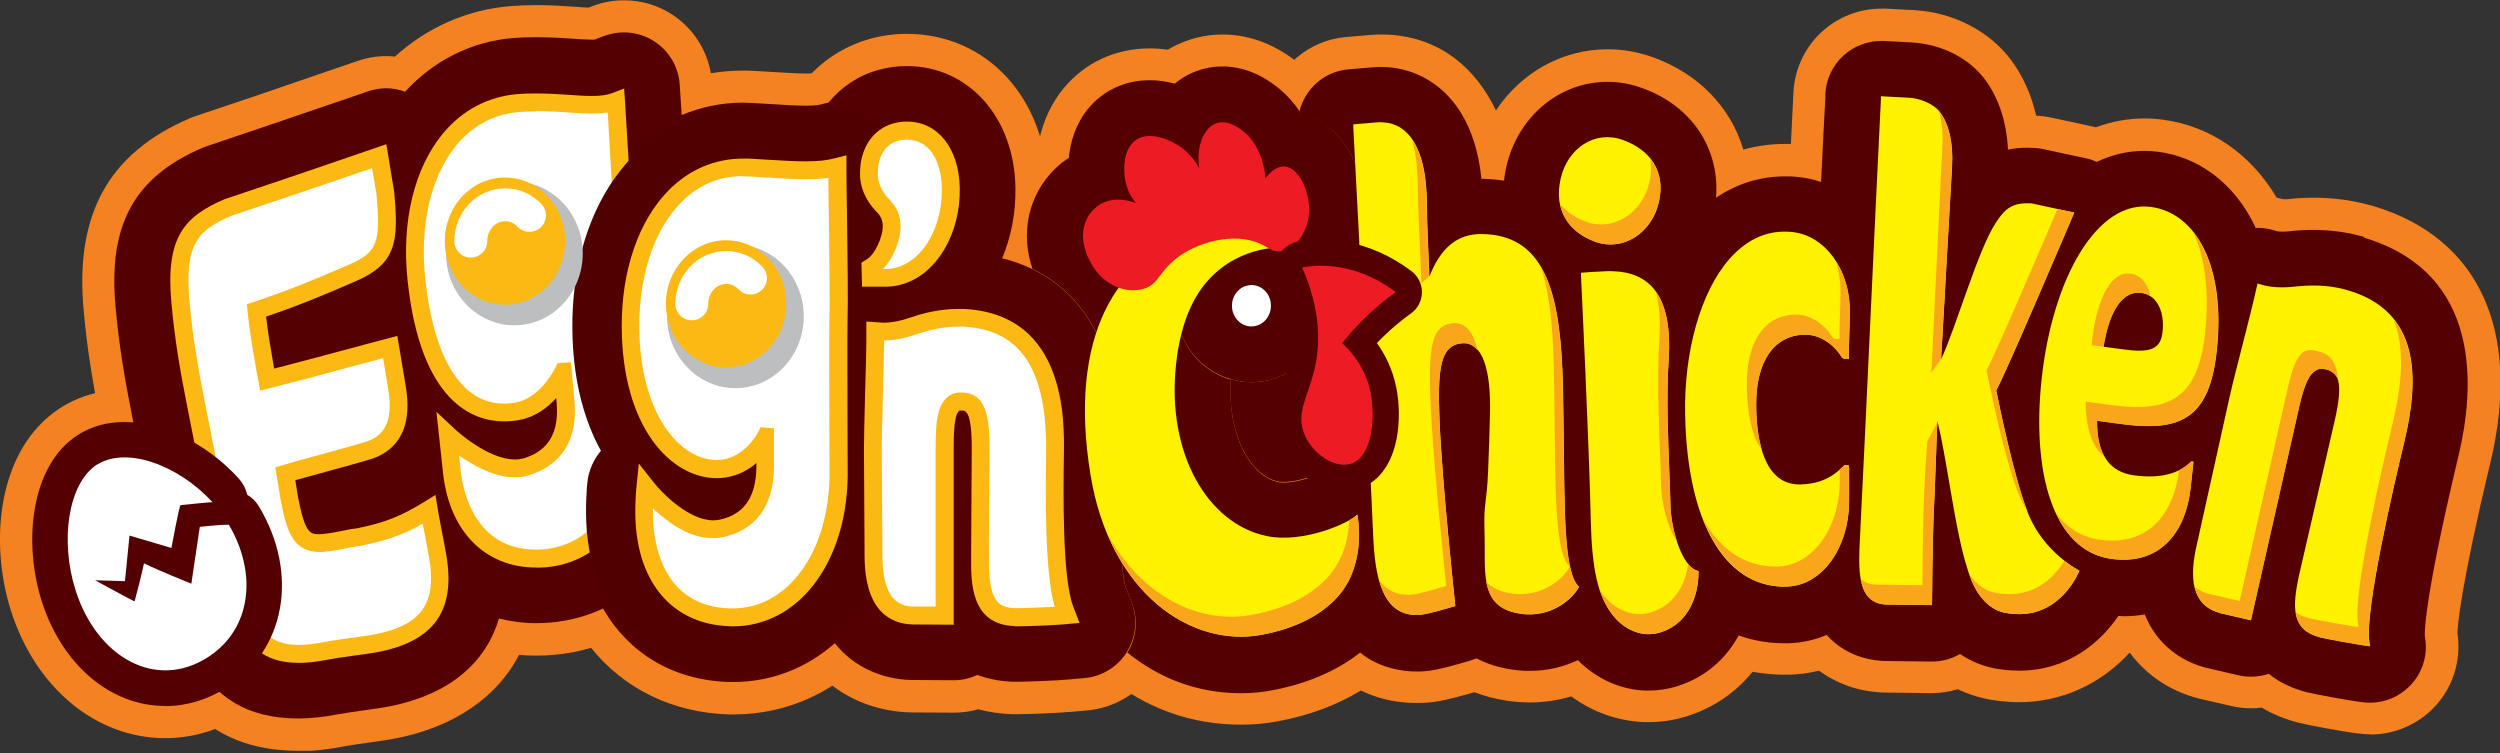 <svg width="146" height="44" viewBox="0 0 146 44" fill="none" xmlns="http://www.w3.org/2000/svg">
<rect x="0" y="0" width="146" height="44" fill="#333333" stroke="none"/>
<g clip-path="url(#clip0_186_5)">
<path d="M74.964 30.025C74.699 30.025 74.456 30.003 74.242 29.959C71.529 29.377 69.746 26.038 70.004 22.02L70.151 19.691L72.399 20.332C72.657 20.406 72.878 20.443 73.085 20.443C73.291 20.443 73.505 20.413 73.704 20.362C74.198 20.229 74.64 19.942 74.987 19.529L78.082 15.784L78.311 20.635C78.414 22.802 78.51 24.858 78.598 26.716L78.702 28.993L77.463 29.487C76.969 29.686 75.982 30.018 74.964 30.018" fill="#F58220"/>
<path d="M66.171 22.101C65.308 22.101 64.446 21.947 63.613 21.652L62.861 21.379L62.537 20.649C61.866 19.153 60.841 18.062 59.485 17.406L58.777 17.06L58.527 16.315C58.055 14.907 57.974 13.492 58.291 12.114C58.6 10.779 59.249 9.6 60.222 8.62C60.37 8.472 60.524 8.325 60.687 8.192C60.93 7.042 61.416 5.996 62.124 5.148C63.37 3.644 65.153 2.826 67.151 2.826C67.498 2.826 67.851 2.855 68.205 2.9C68.293 2.848 68.375 2.796 68.463 2.752C69.362 2.273 70.372 2.015 71.389 2.015C73.04 2.015 74.603 2.634 76.041 3.858C76.439 4.197 76.792 4.573 77.124 5C78.186 5.413 79.129 6.121 79.874 7.079C81.208 8.789 81.82 11.133 81.517 13.352C81.237 15.445 80.146 17.332 78.517 18.534L76.114 20.318L75.532 17.259C75.267 16.101 74.257 15.283 73.085 15.283C72.871 15.283 72.665 15.313 72.458 15.364C71.131 15.711 70.313 17.104 70.63 18.468C70.652 18.563 70.697 18.659 70.726 18.755L71.242 20.148L70.011 20.988C69.436 21.364 68.809 21.652 68.139 21.836C67.505 22.013 66.841 22.101 66.171 22.101Z" fill="#F58220"/>
<path d="M73.085 24.202C72.525 24.202 71.964 24.121 71.367 23.944C69.451 23.391 67.903 21.939 67.21 20.052C67.129 19.838 67.04 19.595 66.974 19.3C66.2 15.969 68.242 12.563 71.522 11.708C72.038 11.575 72.561 11.509 73.092 11.509C76.026 11.509 78.539 13.521 79.203 16.404C79.218 16.477 79.232 16.558 79.247 16.639C79.608 18.534 79.107 20.45 77.891 21.924C77.043 22.949 75.923 23.664 74.662 23.996C74.146 24.128 73.623 24.195 73.092 24.195" fill="#F58220"/>
<path d="M138.408 42.881C138.179 42.881 137.951 42.866 137.722 42.836L137.486 42.807C136.963 42.741 134.958 42.387 134.221 42.203C133.425 41.996 132.717 41.701 132.083 41.325C131.877 41.355 131.663 41.362 131.449 41.362C131.059 41.362 130.675 41.318 130.299 41.23C130.299 41.23 128.39 40.787 128.361 40.78C126.717 40.352 125.331 39.409 124.373 38.111C122.678 39.962 120.385 41.008 117.916 41.008C117.717 41.008 117.511 41.008 117.304 40.986C117.009 40.971 116.67 40.927 116.331 40.876C115.631 40.765 114.968 40.551 114.334 40.249C113.847 40.397 113.339 40.478 112.823 40.478H112.741C112.55 40.478 110.493 40.448 110.243 40.448C108.746 40.448 107.361 39.998 106.233 39.166C105.665 39.306 105.083 39.387 104.501 39.401H104.243H104.021C103.446 39.387 102.886 39.328 102.348 39.232C101.353 40.463 100.048 41.347 98.493 41.834C97.771 42.062 97.026 42.173 96.274 42.173H96.075C94.513 42.121 93.024 41.598 91.763 40.669C90.975 40.905 90.156 41.023 89.316 41.023C89.169 41.023 89.021 41.023 88.866 41.008C88.594 40.994 88.314 40.971 88.033 40.927C87.341 40.824 86.699 40.655 86.109 40.426C84.274 40.957 83.692 41.008 83.375 41.031C83.154 41.045 82.947 41.053 82.748 41.053C82.616 41.053 82.476 41.053 82.35 41.045C81.304 40.994 80.338 40.75 79.475 40.323C78.097 41.17 76.49 41.768 74.684 42.114C73.955 42.254 73.217 42.32 72.473 42.32C69.576 42.32 66.945 41.377 64.652 39.527L63.362 38.487L64.232 37.08C64.453 36.718 64.497 36.261 64.343 35.856L63.952 34.839C63.731 34.175 63.443 32.59 63.524 26.539C63.561 24.165 63.222 22.183 62.537 20.642L60.731 16.617L64.888 18.106C65.316 18.261 65.758 18.342 66.185 18.342C66.51 18.342 66.834 18.298 67.144 18.217C67.446 18.136 67.711 18.01 67.954 17.848L69.945 16.536L70.763 18.77C71.043 19.544 71.647 20.111 72.421 20.332L73.874 20.753L73.778 22.264C73.638 24.445 74.353 25.758 74.832 26.163C74.758 24.504 74.544 20.096 74.544 20.096L75.009 19.536C75.51 18.924 75.716 18.136 75.576 17.369L75.355 16.212L76.306 15.512C77.117 14.907 77.67 13.942 77.817 12.851C77.979 11.649 77.633 10.293 76.933 9.394C76.542 8.892 76.055 8.561 75.525 8.421L74.817 8.244L74.448 7.683C74.412 7.632 74.375 7.588 74.345 7.543L73.859 6.843L74.073 6.018C74.618 3.895 76.439 2.347 78.606 2.163L80.006 2.045C80.242 2.022 80.448 2.015 80.655 2.015C80.788 2.015 80.92 2.015 81.053 2.022C84.237 2.192 86.25 4.116 87.363 6.452C88.815 4.256 91.218 2.877 93.894 2.877C94.785 2.877 95.67 3.032 96.525 3.342C99.201 4.3 101.088 6.283 101.81 8.738C102.599 8.516 103.41 8.406 104.25 8.406C104.25 8.406 104.537 8.406 104.589 8.406C104.641 7.352 104.736 5.398 104.736 5.398C104.803 4.042 105.415 2.737 106.424 1.831C107.368 0.976 108.599 0.504 109.874 0.504C109.963 0.504 110.044 0.504 110.132 0.504C110.147 0.504 111.297 0.563 111.798 0.592C114.076 0.725 116.191 1.816 117.452 3.511C118.137 4.433 118.631 5.531 118.911 6.755C118.933 6.755 118.948 6.755 118.97 6.755C119.228 6.769 119.493 6.806 119.744 6.858L122.243 7.396C122.294 7.411 122.346 7.418 122.398 7.433C123.319 7.094 124.27 6.917 125.243 6.917C125.597 6.917 125.958 6.939 126.312 6.991C129.076 7.352 131.449 8.996 132.953 11.539C133.078 11.568 133.204 11.598 133.329 11.634H133.366C133.44 11.642 133.506 11.634 133.58 11.634C134.081 11.575 134.604 11.546 135.113 11.546C136.204 11.546 137.25 11.679 138.238 11.937C138.363 11.966 138.489 12.003 138.621 12.04C144.798 13.897 147.275 19.345 145.44 27.003C143.7 34.279 143.531 36.512 143.516 36.925V36.984C143.759 38.591 143.228 40.22 142.101 41.362C141.142 42.335 139.808 42.895 138.445 42.895" fill="#F58220"/>
<path d="M28.01 21.497C27.376 20.819 26.558 19.33 26.212 16.087C25.917 13.315 26.47 10.853 27.738 9.327C28.445 8.472 29.374 7.978 30.428 7.89C30.708 7.868 30.996 7.853 31.305 7.853C31.718 7.853 32.123 7.875 32.536 7.897L34.202 8L34.298 9.666C34.401 11.457 34.512 13.381 34.6 14.524L34.998 19.617L32.462 19.809C31.976 19.846 31.534 20.148 31.327 20.598L31.202 20.863C31.099 21.062 30.981 21.232 30.9 21.342L29.551 23.141L28.018 21.49L28.01 21.497Z" fill="#F58220"/>
<path d="M40.136 24.387C39.62 23.686 38.743 22.065 38.728 19.094C38.713 16.462 39.48 14.111 40.777 12.806C41.529 12.055 42.384 11.686 43.386 11.686H43.549C44.013 11.716 44.418 11.738 44.802 11.76L47.02 11.892L47.043 13.639C47.065 15.512 47.094 17.605 47.065 18.762C47.05 19.345 47.05 20.472 47.057 21.748V23.797L44.551 23.583C44.514 23.583 44.477 23.583 44.441 23.583C43.961 23.583 43.512 23.834 43.261 24.246L41.809 26.642L40.143 24.387H40.136Z" fill="#F58220"/>
<path d="M17.433 43.846C9.723 43.846 8.344 37.028 7.017 30.431L5.971 25.146C5.41 22.323 5.108 20.553 4.887 18.136C4.364 12.519 6.332 8.951 11.079 6.91C11.219 6.851 11.351 6.799 11.492 6.755C14.352 5.804 16.246 5.155 18.546 4.359L20.897 3.556C21.435 3.371 21.995 3.276 22.563 3.276C22.733 3.276 22.902 3.283 23.064 3.305C24.944 1.595 27.303 0.556 29.816 0.357C30.288 0.32 30.774 0.298 31.298 0.298C32.153 0.298 32.927 0.349 33.546 0.393C33.856 0.416 34.136 0.438 34.372 0.445L34.608 0.357C35.19 0.128 35.816 0.018 36.45 0.018C37.438 0.018 38.396 0.298 39.222 0.828C40.438 1.602 41.271 2.87 41.514 4.278C42.133 4.175 42.76 4.123 43.394 4.123C43.586 4.123 43.77 4.123 43.961 4.138C44.433 4.16 44.868 4.19 45.273 4.212C45.996 4.256 46.615 4.293 47.072 4.293C47.227 4.293 47.33 4.293 47.396 4.285C48.34 3.32 49.512 2.627 50.817 2.266C51.502 2.074 52.232 1.978 52.969 1.978C57.642 1.986 61.099 5.745 61.188 10.912C61.21 11.944 61.099 12.947 60.878 13.919C60.959 13.956 61.04 13.993 61.121 14.03C63.296 15.084 64.925 16.794 65.964 19.116C66.878 21.165 67.328 23.686 67.284 26.605C67.21 32.111 67.461 33.431 67.512 33.637L67.851 34.507C68.419 35.974 68.279 37.647 67.475 38.996L67.453 39.04L67.387 39.136C66.569 40.448 65.102 41.347 63.502 41.487L62.5 41.576C61.895 41.628 60.156 41.709 59.389 41.709C59.374 41.709 59.131 41.709 59.102 41.709C58.401 41.687 57.745 41.583 57.126 41.421C56.662 41.554 56.183 41.62 55.704 41.62C55.704 41.62 53.168 41.605 53.139 41.605C51.421 41.547 49.873 41.001 48.613 40.043C46.88 41.148 44.905 41.723 42.819 41.723H42.561C39.273 41.62 36.428 40.22 34.519 37.831C33.804 38.045 33.074 38.185 32.322 38.244C31.983 38.274 31.644 38.288 31.313 38.288C30.981 38.288 30.649 38.274 30.317 38.244C29.02 40.721 26.551 42.424 23.212 43.102C22.71 43.205 22.069 43.293 21.391 43.389C21.03 43.441 20.425 43.522 20.219 43.566C19.158 43.773 18.28 43.868 17.44 43.868M43.305 15.615C42.885 16.19 42.48 17.436 42.487 19.064C42.487 19.477 42.517 19.846 42.553 20.17C42.797 20.074 43.04 20.001 43.298 19.942C43.298 19.411 43.298 18.976 43.313 18.674C43.328 17.974 43.328 16.861 43.313 15.615M30.634 11.73C30.185 12.276 29.735 13.632 29.956 15.688C29.993 16.064 30.037 16.396 30.089 16.691C30.369 16.536 30.657 16.411 30.959 16.308L30.841 14.811C30.782 14.037 30.715 12.91 30.642 11.708C30.642 11.708 30.634 11.716 30.627 11.723" fill="#F58220"/>
<path d="M117.923 37.75C117.798 37.75 117.665 37.75 117.533 37.736C117.326 37.721 117.098 37.699 116.862 37.662C116.058 37.529 115.321 37.153 114.71 36.578V37.242L112.808 37.22C112.808 37.22 110.523 37.19 110.25 37.19C108.99 37.19 108.208 36.645 107.773 36.188C106.557 34.913 106.66 32.959 106.741 31.389V31.205C106.918 27.799 107.117 23.657 107.309 19.507V19.345C107.508 15.18 107.795 9.136 107.965 5.723L108.068 3.651C108.068 3.651 111.098 3.814 111.584 3.836C112.609 3.895 114.002 4.352 114.82 5.45C115.624 6.519 115.985 8.03 115.882 9.821L115.815 10.949C116.405 10.396 117.208 9.991 118.402 9.991C118.513 9.991 118.631 9.991 118.756 9.998H118.904L123.761 11.052L122.869 13.146C121.565 16.219 119.464 21.121 118.557 23.045C118.948 24.932 119.626 27.858 120.208 29.31C120.828 30.866 122.287 31.64 122.302 31.647L123.783 32.428L123.194 33.998C122.656 35.392 120.946 37.743 117.931 37.743" fill="#F58220"/>
<path d="M104.08 36.143C102.37 36.107 96.746 35.141 96.54 24.246C96.459 20.045 97.594 16.175 99.569 13.905C100.859 12.423 102.473 11.642 104.228 11.642H104.36C104.508 11.642 104.663 11.656 104.817 11.671C107.736 11.951 109.933 14.76 109.918 18.202C109.918 18.593 109.904 19.035 109.889 19.477V19.617C109.874 20.023 109.859 20.421 109.859 20.782L109.845 22.853H107.198L106.159 22.234L105.916 21.777C105.842 21.652 105.584 21.431 105.437 21.431H105.4C104.515 21.445 104.434 23.001 104.442 23.672C104.456 25.647 104.899 26.34 105.016 26.413C105.016 26.413 105.039 26.413 105.083 26.413H105.142C105.643 26.406 105.982 26.266 106.336 25.898L106.955 25.264L109.491 25.323L109.881 27.158V29.296C109.852 33.114 107.508 36.048 104.427 36.136H104.243H104.088L104.08 36.143Z" fill="#F58220"/>
<path d="M96.149 38.915C94.859 38.878 93.569 38.193 92.714 37.094C91.387 35.392 91.085 33.239 91.019 30.32C90.938 26.458 90.54 17.937 90.459 16.264L90.37 14.487C89.331 13.345 88.918 11.774 89.301 10.05C89.81 7.742 91.689 6.128 93.871 6.128C94.387 6.128 94.903 6.217 95.397 6.401C98.021 7.337 99.319 9.637 98.699 12.261C98.449 13.308 97.918 14.214 97.196 14.892C97.557 15.158 97.837 15.445 98.058 15.711C99.068 16.964 99.481 18.762 99.319 21.209C99.193 23.17 99.296 25.698 99.37 27.541C99.4 28.3 99.429 28.942 99.429 29.377C99.437 30.269 99.746 31.234 99.96 31.625L101.073 31.994V33.497C101.058 35.406 100.122 37.913 97.52 38.731C97.115 38.856 96.695 38.922 96.282 38.922H96.156L96.149 38.915Z" fill="#F58220"/>
<path d="M82.512 37.795C79.918 37.662 78.51 35.576 78.318 31.595L78.149 27.91C77.891 22.367 77.544 14.782 77.146 7.551L77.028 5.546L80.249 5.273C80.382 5.258 80.5 5.258 80.625 5.258C80.699 5.258 80.773 5.258 80.847 5.258C81.797 5.31 84.93 5.885 85.173 11.229C85.188 11.568 85.195 11.767 85.195 11.937C85.63 11.826 86.051 11.782 86.434 11.782C86.581 11.782 86.721 11.782 86.861 11.797C92.891 12.114 93.053 19.101 93.134 22.463C93.156 23.237 93.164 24.143 93.178 25.124L93.193 26.399C93.215 28.853 93.252 32.193 93.599 33.025L94.49 34.065L93.753 35.347C93.267 36.188 91.719 37.765 89.309 37.765C89.213 37.765 89.117 37.765 89.021 37.765C88.852 37.758 88.675 37.743 88.498 37.714C87.621 37.581 86.957 37.308 86.441 36.932L85.38 37.249C83.707 37.743 83.272 37.78 83.109 37.795C82.977 37.802 82.859 37.809 82.734 37.809C82.653 37.809 82.579 37.809 82.498 37.809" fill="#F58220"/>
<path d="M72.466 39.07C68.072 39.07 63.075 35.657 61.829 28.043C60.76 21.512 62.139 13.868 69.23 11.973C69.886 11.797 70.571 11.708 71.264 11.708C72.657 11.708 74.08 12.062 75.488 12.77L74.721 16.33C74.006 16.359 72.23 16.647 71.257 18.696C70.903 19.448 70.66 20.399 70.542 21.526C70.122 25.5 71.758 28.92 74.345 29.473C74.529 29.509 74.736 29.532 74.957 29.532C76.21 29.532 77.559 28.949 77.928 28.721L80.308 26.008L81.097 29.657C81.178 30.033 81.82 33.379 79.645 35.959C78.407 37.433 76.475 38.458 74.065 38.922C73.542 39.026 73.004 39.07 72.466 39.07Z" fill="#F58220"/>
<path d="M66.171 18.836C64.785 18.836 63.429 18.143 62.529 16.993C62.161 16.521 61.004 14.819 61.461 12.836C61.63 12.099 61.991 11.45 62.537 10.897C62.898 10.536 63.311 10.256 63.775 10.064C63.753 9.305 63.864 8.141 64.63 7.212C65.249 6.475 66.141 6.062 67.151 6.062C67.844 6.062 68.485 6.253 68.986 6.467C69.266 6.106 69.606 5.811 69.996 5.605C70.424 5.376 70.895 5.258 71.382 5.258C72.237 5.258 73.092 5.62 73.925 6.327C74.456 6.777 74.832 7.315 75.105 7.846C75.156 7.846 75.208 7.846 75.259 7.86C76.041 7.949 76.748 8.369 77.301 9.077C78.082 10.079 78.466 11.583 78.289 12.902C78.031 14.826 76.593 16.396 74.95 16.551C74.847 16.558 74.751 16.566 74.662 16.566C73.888 16.566 73.365 16.264 73.055 16.079C72.989 16.042 72.915 15.991 72.812 15.947C72.62 15.858 72.362 15.814 72.075 15.814C71.235 15.814 70.321 16.19 69.864 16.551C69.569 16.787 69.421 16.986 69.237 17.229C68.891 17.686 68.375 18.372 67.254 18.689C66.908 18.784 66.539 18.836 66.163 18.836" fill="#F58220"/>
<path d="M73.085 20.944C71.677 20.944 70.475 19.971 70.151 18.571C69.775 16.942 70.755 15.283 72.34 14.87C72.584 14.804 72.834 14.774 73.092 14.774C74.5 14.774 75.701 15.748 76.026 17.148C76.402 18.777 75.421 20.436 73.837 20.848C73.593 20.915 73.343 20.944 73.085 20.944Z" fill="#F58220"/>
<path d="M124.012 34.573C123.71 34.573 123.4 34.551 123.091 34.514C118.771 33.947 116.574 29.111 117.363 21.902C118.13 14.893 121.285 10.182 125.213 10.182C125.427 10.182 125.641 10.197 125.855 10.226C129.105 10.654 132.054 14.067 131.324 20.723C131.221 21.659 130.985 23.804 129.54 25.271L130.159 25.352L129.791 28.728C129.4 32.281 127.13 34.573 124.012 34.573Z" fill="#F58220"/>
<path d="M137.921 39.571C137.398 39.505 135.548 39.173 135.024 39.04C134.096 38.797 133.447 38.384 133.005 37.883L132.872 38.48L129.238 37.647C128.022 37.33 125.427 36.143 126.408 31.618L128.368 22.802C128.508 22.16 128.781 21.092 129.068 19.956L129.098 19.831C129.4 18.659 129.739 17.325 129.96 16.352L130.454 14.2L132.702 14.863C132.813 14.893 133.027 14.915 133.277 14.915C133.469 14.915 133.675 14.9 133.919 14.87C134.309 14.826 134.7 14.804 135.091 14.804C135.902 14.804 136.683 14.9 137.398 15.084C137.494 15.106 137.59 15.136 137.685 15.165C140.759 16.087 144.039 18.755 142.248 26.237C140.066 35.362 140.214 37.043 140.236 37.205L140.641 39.94L137.929 39.578L137.921 39.571Z" fill="#F58220"/>
<path d="M17.433 40.588C12.391 40.588 11.521 36.291 10.216 29.79L9.17 24.512C8.632 21.799 8.344 20.111 8.138 17.841C7.747 13.61 8.934 11.384 12.369 9.91L12.443 9.88L12.516 9.851C15.391 8.892 17.293 8.244 19.607 7.448L24.074 5.922L24.531 8.804C24.627 9.408 24.752 10.175 24.87 10.816L24.885 10.89V10.964C25.18 14.03 25.128 16.507 21.723 18.062C21.863 18.025 24.738 17.266 24.738 17.266L25.57 22.256C25.939 24.453 25.445 26.266 24.229 27.445L26.846 25.824L27.45 29.436C27.531 29.907 27.612 30.32 27.693 30.733C27.789 31.22 27.87 31.647 27.959 32.141C28.659 36.298 26.742 39.048 22.57 39.895C22.172 39.976 21.575 40.057 20.949 40.146C20.47 40.212 19.821 40.301 19.556 40.36C18.745 40.514 18.067 40.588 17.448 40.588" fill="#F58220"/>
<path d="M17.433 39.777C13.054 39.777 12.325 36.173 11.005 29.627L9.958 24.357C9.428 21.674 9.14 20.008 8.934 17.775C8.521 13.345 9.995 11.811 12.678 10.654L12.752 10.625L12.826 10.602C15.642 9.666 17.543 9.018 19.858 8.222L23.403 7.005L23.757 9.209C23.846 9.762 23.956 10.403 24.052 10.964L24.067 11.037V11.111C24.347 14.037 24.295 16.05 21.221 17.391C19.622 18.091 18.244 18.666 16.71 19.212C16.755 19.544 16.814 19.875 16.865 20.2C17.868 19.934 18.878 19.662 19.851 19.404C20.617 19.197 21.361 18.998 22.069 18.806L24.067 18.276L24.752 22.389C25.386 26.17 23.271 27.423 21.951 27.829C21.406 27.998 20.602 28.22 19.725 28.455C19.305 28.566 18.878 28.684 18.45 28.802C18.59 29.532 18.701 29.915 18.774 30.107C19.15 30.077 19.674 29.966 20.072 29.878C20.381 29.812 20.477 29.804 20.573 29.797C20.646 29.79 20.698 29.775 20.787 29.76C22.04 29.502 22.851 29.2 23.875 28.588L26.212 27.202L26.683 29.878C26.742 30.195 26.794 30.49 26.853 30.785L26.875 30.895C26.964 31.33 27.045 31.765 27.133 32.274C27.752 35.981 26.116 38.34 22.386 39.099C22.01 39.173 21.428 39.254 20.816 39.343C20.3 39.416 19.659 39.505 19.364 39.564C18.612 39.711 17.986 39.777 17.418 39.777" fill="#F58220"/>
<path d="M17.433 40.013C12.855 40.013 12.074 36.121 10.777 29.672L9.73 24.401C9.199 21.718 8.912 20.038 8.705 17.797C8.285 13.249 9.885 11.612 12.597 10.44L12.671 10.411L12.745 10.381C15.583 9.438 17.484 8.789 19.799 7.993L23.61 6.688L23.963 8.892C24.059 9.497 24.185 10.263 24.303 10.912L24.317 10.986V11.059C24.605 14.001 24.546 16.197 21.332 17.605C19.791 18.276 18.45 18.836 16.983 19.367C17.013 19.544 17.035 19.728 17.064 19.905C17.986 19.662 18.907 19.411 19.799 19.175C20.654 18.947 21.487 18.718 22.268 18.512L24.258 17.988L24.988 22.352C25.674 26.458 23.153 27.711 22.032 28.057C21.48 28.227 20.669 28.448 19.784 28.691C19.445 28.787 19.091 28.883 18.737 28.979C18.826 29.406 18.9 29.686 18.951 29.863C19.276 29.819 19.688 29.73 20.042 29.657C20.381 29.583 20.477 29.576 20.58 29.568C20.632 29.568 20.669 29.554 20.75 29.539C22.076 29.266 22.873 28.949 24.03 28.242L26.411 26.767L26.875 29.532C26.956 30.018 27.037 30.438 27.126 30.866C27.214 31.301 27.295 31.735 27.384 32.244C28.202 37.116 25.15 38.79 22.445 39.335C22.062 39.409 21.48 39.497 20.86 39.578C20.322 39.652 19.71 39.74 19.43 39.8C18.656 39.947 18.015 40.021 17.433 40.021M20.595 37.242L20.337 35.377C20.831 35.31 21.332 35.244 21.605 35.185C23.116 34.876 23.433 34.566 23.256 33.261C22.747 33.423 22.202 33.563 21.597 33.689C21.244 33.763 21.133 33.77 21.023 33.785C21 33.785 20.963 33.792 20.897 33.807C20.005 33.991 19.312 34.131 18.642 34.131C17.278 34.131 16.379 33.578 15.782 32.826C16.416 35.428 16.784 35.79 17.425 35.79C17.735 35.79 18.126 35.745 18.59 35.657C18.966 35.576 19.593 35.487 20.248 35.399L20.588 37.249L20.595 37.242ZM14.329 25.853L15.929 25.374C16.784 25.116 17.787 24.843 18.678 24.608C19.519 24.379 20.271 24.173 20.779 24.018C20.809 24.011 20.831 24.003 20.853 23.996C20.875 23.907 20.904 23.686 20.853 23.273C19.298 23.694 17.691 24.121 16.135 24.512L14.167 25.013C14.226 25.293 14.278 25.573 14.337 25.861M14.175 14.362C13.18 14.789 12.826 14.973 12.848 16.3L14.182 15.858C16.128 15.217 17.713 14.568 19.629 13.728C19.946 13.588 20.094 13.507 20.16 13.463C20.189 13.315 20.212 13.005 20.175 12.335C18.317 12.969 16.556 13.573 14.175 14.362Z" fill="#F58220"/>
<path d="M31.305 35.023C27.369 35.023 24.509 32.222 24.008 27.888L23.403 22.264C22.725 20.863 22.187 19.006 21.929 16.551C21.509 12.63 22.416 9.003 24.413 6.593C25.88 4.824 27.841 3.792 30.074 3.607C30.465 3.578 30.863 3.563 31.291 3.563C32.028 3.563 32.713 3.607 33.318 3.651C33.789 3.681 34.217 3.71 34.556 3.71C34.924 3.71 35.05 3.674 35.05 3.674L38.146 2.487L38.367 5.811C38.411 6.453 38.47 7.507 38.536 8.679L38.558 9.099C38.662 10.956 38.787 13.064 38.875 14.214C39.008 15.917 39.141 17.627 39.273 19.33C39.303 19.669 39.355 20.163 39.421 20.775L39.48 21.342C39.546 21.895 39.598 22.544 39.657 23.222L39.671 23.377C40.165 29.686 36.959 34.566 32.035 34.979C31.784 35.001 31.541 35.008 31.298 35.008" fill="#F58220"/>
<path d="M31.305 34.212C27.811 34.212 25.261 31.691 24.811 27.792L24.199 22.079C23.529 20.738 22.998 18.924 22.733 16.462C22.342 12.762 23.182 9.349 25.04 7.109C26.366 5.509 28.128 4.58 30.148 4.418C30.517 4.389 30.892 4.374 31.298 4.374C32.02 4.374 32.684 4.418 33.273 4.462C33.745 4.492 34.195 4.521 34.563 4.521C34.865 4.521 35.094 4.499 35.249 4.462L37.438 3.909L37.578 6.165C37.622 6.873 37.681 7.905 37.748 9.025C37.851 10.831 37.983 13.072 38.072 14.266C38.205 15.969 38.337 17.679 38.47 19.381C38.492 19.713 38.544 20.17 38.603 20.745L38.676 21.416C38.743 21.983 38.794 22.64 38.853 23.332V23.443C39.325 29.281 36.421 33.799 31.961 34.175C31.733 34.197 31.512 34.205 31.298 34.205M29.551 25.662C29.742 25.721 29.919 25.75 30.074 25.75C30.155 25.75 30.229 25.743 30.288 25.721C30.465 25.669 30.642 25.603 30.804 25.5C30.738 25.514 30.671 25.529 30.605 25.544C30.244 25.617 29.89 25.654 29.544 25.662" fill="#F58220"/>
<path d="M31.305 34.441C27.686 34.441 25.047 31.839 24.583 27.814L23.971 22.079C23.3 20.73 22.769 18.917 22.511 16.477C22.113 12.711 22.968 9.239 24.87 6.946C26.234 5.303 28.055 4.337 30.141 4.167C30.509 4.138 30.892 4.123 31.313 4.123C32.035 4.123 32.706 4.167 33.303 4.212C33.775 4.241 34.217 4.271 34.578 4.271C35.035 4.271 35.212 4.219 35.264 4.204L37.644 3.29L37.814 5.833C37.858 6.526 37.925 7.698 37.998 8.988C38.109 10.897 38.234 13.064 38.322 14.244C38.455 15.947 38.588 17.657 38.721 19.359C38.75 19.706 38.802 20.2 38.868 20.819L38.927 21.394C38.993 21.961 39.045 22.617 39.104 23.31V23.413C39.583 29.399 36.59 34.021 31.998 34.404C31.762 34.426 31.534 34.433 31.313 34.433M29.86 29.738C30.222 30.033 30.693 30.21 31.305 30.21C31.408 30.21 31.519 30.21 31.637 30.195C32.942 30.084 33.974 29.001 34.512 27.372C33.834 28.382 32.809 29.119 31.475 29.532C31.032 29.672 30.561 29.738 30.074 29.738C30 29.738 29.927 29.738 29.86 29.738ZM31.298 8.362C31.003 8.362 30.73 8.369 30.465 8.391C29.536 8.465 28.747 8.892 28.121 9.652C26.964 11.052 26.433 13.433 26.713 16.035C27 18.755 27.87 21.666 29.44 21.666C29.566 21.666 29.698 21.652 29.838 21.622C30.104 21.571 30.568 21.033 30.767 20.62L31.342 19.404L33.214 19.256L34.46 19.168C34.342 17.634 34.217 16.101 34.099 14.568C34.003 13.337 33.878 11.067 33.767 9.239C33.767 9.239 33.738 8.701 33.723 8.48C33.48 8.465 33.236 8.45 33.001 8.435C32.448 8.399 31.88 8.362 31.298 8.362Z" fill="#F58220"/>
<path d="M42.583 37.876C38.779 37.758 36.192 35.082 35.838 30.88C35.735 29.694 35.853 28.492 35.868 28.36L36.2 25.028C35.47 23.472 35.013 21.497 35.005 19.116C34.983 15.46 36.126 12.202 38.146 10.175C39.59 8.723 41.411 7.956 43.401 7.956C43.526 7.956 43.659 7.956 43.785 7.964C44.227 7.986 44.647 8.015 45.045 8.037C45.826 8.089 46.497 8.126 47.079 8.126C47.662 8.126 48.06 8.089 48.392 8L50.743 7.389V9.821C50.743 10.514 50.765 11.583 50.78 12.777C50.809 14.988 50.846 17.502 50.809 18.851C50.787 19.883 50.809 22.927 50.809 25.146C50.817 26.524 50.824 27.63 50.817 27.895C50.713 33.681 47.345 37.89 42.812 37.89C42.738 37.89 42.664 37.89 42.583 37.89" fill="#F58220"/>
<path d="M42.59 38.451C38.433 38.325 35.639 35.443 35.256 30.932C35.16 29.79 35.256 28.64 35.286 28.315L35.603 25.124C34.873 23.517 34.431 21.512 34.416 19.116C34.394 15.305 35.595 11.9 37.718 9.762C39.273 8.199 41.234 7.374 43.379 7.374C43.512 7.374 43.652 7.374 43.792 7.381C44.242 7.403 44.662 7.433 45.06 7.455C45.841 7.507 46.497 7.543 47.057 7.543C47.566 7.543 47.949 7.507 48.222 7.44L51.288 6.637V9.814C51.296 10.499 51.31 11.575 51.325 12.762C51.355 14.981 51.392 17.494 51.362 18.858C51.34 19.905 51.362 23.178 51.362 25.138C51.369 26.554 51.377 27.637 51.369 27.902C51.259 34.02 47.654 38.458 42.789 38.458H42.576L42.59 38.451Z" fill="#F58220"/>
<path d="M42.612 37.64C38.912 37.529 36.413 34.927 36.067 30.858C36.023 30.32 36.015 29.708 36.045 29.03L36.266 24.608C35.632 23.133 35.241 21.291 35.234 19.101C35.212 15.504 36.332 12.305 38.3 10.33C39.701 8.922 41.463 8.177 43.386 8.177C43.512 8.177 43.637 8.177 43.755 8.185C44.205 8.207 44.617 8.236 45.016 8.258C45.812 8.31 46.475 8.347 47.057 8.347C47.544 8.347 47.934 8.317 48.244 8.258L50.477 7.816L50.492 10.094C50.492 10.72 50.507 11.575 50.522 12.512V12.762C50.551 14.856 50.588 17.458 50.559 18.829C50.536 19.89 50.559 23.17 50.559 25.131C50.566 26.539 50.573 27.615 50.566 27.873C50.47 33.527 47.197 37.632 42.797 37.632H42.605L42.612 37.64ZM40.269 28.721C40.785 29.097 41.271 29.318 41.639 29.318C41.699 29.318 41.75 29.318 41.802 29.303C42.016 29.259 42.318 29.192 42.583 28.934C42.553 28.934 42.524 28.942 42.495 28.949C42.288 28.979 42.082 28.993 41.868 28.993C41.33 28.993 40.792 28.905 40.269 28.721Z" fill="#F58220"/>
<path d="M42.598 37.876C38.772 37.758 36.185 35.082 35.838 30.881C35.735 29.701 35.853 28.492 35.868 28.36L36.2 25.02C35.47 23.465 35.013 21.49 35.005 19.109C34.983 15.453 36.126 12.195 38.138 10.168C39.583 8.715 41.404 7.949 43.394 7.949C43.519 7.949 43.652 7.949 43.785 7.956C44.227 7.978 44.64 8.008 45.038 8.03C45.819 8.082 46.49 8.118 47.072 8.118C47.654 8.118 48.052 8.082 48.384 7.993L50.736 7.381V9.814C50.736 10.507 50.758 11.598 50.772 12.799C50.802 15.003 50.839 17.494 50.802 18.843C50.78 19.875 50.802 22.92 50.802 25.138C50.809 26.517 50.817 27.622 50.809 27.888C50.706 33.681 47.337 37.883 42.804 37.883H42.598V37.876ZM41.352 33.306C41.868 33.623 42.406 33.637 42.708 33.645H42.804C44.109 33.645 45.207 32.723 45.878 31.234C45.119 32.229 44.02 32.907 42.635 33.21C42.31 33.283 41.971 33.313 41.632 33.313C41.536 33.313 41.441 33.313 41.345 33.306M43.394 12.18C42.524 12.18 41.787 12.497 41.138 13.153C39.929 14.369 39.222 16.588 39.236 19.087C39.259 23.207 40.998 24.991 41.875 24.991C42.229 24.947 42.539 24.549 42.635 24.379L43.32 22.979L45.391 23.148L46.571 23.251C46.563 21.401 46.556 19.551 46.571 18.748C46.6 17.472 46.571 15.01 46.541 12.843C46.541 12.843 46.541 12.453 46.541 12.342C45.996 12.327 45.421 12.29 44.787 12.254C44.404 12.232 44.006 12.202 43.578 12.18C43.519 12.18 43.46 12.18 43.409 12.18" fill="#F58220"/>
<path d="M59.242 38.443C58.623 38.421 58.07 38.318 57.576 38.134V38.37L53.264 38.347C52.143 38.31 48.65 37.78 48.605 32.51L48.568 26.244C48.568 25.581 48.598 24.482 48.627 23.325V23.155C48.672 21.821 48.708 20.553 48.708 19.588L48.73 16.765L51.642 16.956C51.797 16.956 52.106 16.919 52.637 16.735C53.411 16.47 54.62 16.153 55.984 16.153C56.08 16.153 56.183 16.153 56.279 16.153C56.389 16.153 56.492 16.16 56.596 16.168C60.045 16.411 64.129 18.416 64.004 26.554C63.937 31.102 64.077 33.851 64.424 34.728L65.699 38.016L62.205 38.318C61.674 38.362 60.038 38.436 59.374 38.436H59.227L59.242 38.443Z" fill="#F58220"/>
<path d="M59.257 37.632C58.092 37.596 57.303 37.212 56.765 36.659V37.551L53.271 37.537C51.812 37.485 49.453 36.77 49.423 32.51L49.394 26.244C49.394 25.588 49.423 24.504 49.453 23.347V23.178C49.497 21.792 49.534 20.576 49.534 19.632V17.627L51.583 17.76H51.672C51.974 17.76 52.401 17.671 52.91 17.494C53.625 17.244 54.745 16.949 55.991 16.949C56.08 16.949 56.175 16.949 56.264 16.949C56.352 16.949 56.456 16.949 56.551 16.964C61.055 17.288 63.296 20.502 63.207 26.532C63.185 28.426 63.112 33.468 63.672 34.993L64.527 37.33L62.043 37.522C61.468 37.566 59.964 37.632 59.382 37.632H59.249H59.257Z" fill="#F58220"/>
<path d="M59.234 37.868C58.269 37.831 57.539 37.573 57.001 37.175V37.787L53.271 37.765C52.018 37.721 49.224 37.124 49.188 32.502L49.158 26.237C49.158 25.581 49.18 24.49 49.217 23.34V23.17C49.261 21.77 49.298 20.539 49.298 19.588L49.313 17.377L51.642 17.531C51.937 17.531 52.342 17.443 52.829 17.273C53.559 17.023 54.701 16.721 55.991 16.721C56.08 16.721 56.175 16.721 56.271 16.721C56.367 16.721 56.47 16.728 56.581 16.735C59.773 16.964 63.554 18.851 63.443 26.539C63.421 28.264 63.347 33.497 63.9 34.927L64.895 37.507L62.161 37.743C61.667 37.787 60.031 37.861 59.389 37.861H59.234V37.868ZM53.47 22.514C53.573 22.352 53.684 22.205 53.817 22.057C54.443 21.372 55.202 21.04 56.153 21.04H56.227C56.913 21.062 57.465 21.232 57.9 21.497C57.347 21.033 56.721 20.988 56.271 20.951H56.109L55.976 20.944C55.276 20.944 54.62 21.121 54.193 21.268C53.949 21.35 53.713 21.423 53.485 21.49C53.478 21.829 53.463 22.175 53.455 22.514" fill="#F58220"/>
<path d="M48.406 14.325L49.505 13.632C49.534 13.573 49.571 13.507 49.6 13.433C48.613 12.29 48.369 11.133 48.347 10.33C48.281 7.912 49.586 5.981 51.679 5.406C52.084 5.295 52.519 5.236 52.962 5.236C55.822 5.236 57.863 7.602 57.922 10.964C57.989 14.575 56.013 17.657 53.131 18.453C52.674 18.578 52.195 18.644 51.723 18.644H48.509L48.406 14.325Z" fill="#F58220"/>
<path d="M49.224 14.789L50.087 14.214C50.227 14.082 50.485 13.499 50.485 13.204C49.423 12.114 49.18 11.023 49.158 10.3C49.099 8.273 50.175 6.652 51.9 6.18C52.239 6.084 52.6 6.04 52.969 6.04C55.365 6.04 57.067 8.074 57.119 10.971C57.178 14.214 55.453 16.964 52.917 17.664C52.534 17.775 52.129 17.826 51.723 17.826H49.298L49.224 14.789Z" fill="#F58220"/>
<path d="M48.989 14.634L49.917 14.045C50.05 13.89 50.219 13.499 50.249 13.278C49.195 12.187 48.944 11.067 48.93 10.308C48.871 8.17 50.013 6.46 51.841 5.951C52.195 5.848 52.578 5.804 52.976 5.804C55.512 5.811 57.303 7.934 57.355 10.971C57.414 14.318 55.615 17.17 52.984 17.892C52.578 18.003 52.151 18.062 51.723 18.062H49.07L48.989 14.634Z" fill="#F58220"/>
<path d="M117.923 37.75C117.798 37.75 117.665 37.75 117.533 37.736C117.326 37.721 117.098 37.699 116.862 37.662C116.058 37.529 115.321 37.153 114.71 36.578V37.242L112.808 37.22C112.808 37.22 110.523 37.19 110.25 37.19C108.99 37.19 108.208 36.645 107.773 36.188C106.557 34.913 106.66 32.959 106.741 31.389V31.205C106.918 27.799 107.117 23.657 107.309 19.507V19.345C107.508 15.18 107.795 9.136 107.965 5.723L108.068 3.651C108.068 3.651 111.098 3.814 111.584 3.836C112.609 3.895 114.002 4.352 114.82 5.45C115.624 6.519 115.985 8.03 115.882 9.821L115.815 10.949C116.405 10.396 117.208 9.991 118.402 9.991C118.513 9.991 118.631 9.991 118.756 9.998H118.904L123.761 11.052L122.869 13.146C121.565 16.219 119.464 21.121 118.557 23.045C118.948 24.932 119.626 27.858 120.208 29.31C120.828 30.866 122.287 31.64 122.302 31.647L123.783 32.428L123.194 33.998C122.656 35.392 120.946 37.743 117.931 37.743" fill="#F58220"/>
<path d="M104.08 36.143C102.37 36.107 96.746 35.141 96.54 24.246C96.459 20.045 97.594 16.175 99.569 13.905C100.859 12.423 102.473 11.642 104.228 11.642H104.36C104.508 11.642 104.663 11.656 104.817 11.671C107.736 11.951 109.933 14.76 109.918 18.202C109.918 18.593 109.904 19.035 109.889 19.477V19.617C109.874 20.023 109.859 20.421 109.859 20.782L109.845 22.853H107.198L106.159 22.234L105.916 21.777C105.842 21.652 105.584 21.431 105.437 21.431H105.4C104.515 21.445 104.434 23.001 104.442 23.672C104.456 25.647 104.899 26.34 105.016 26.413C105.016 26.413 105.039 26.413 105.083 26.413H105.142C105.643 26.406 105.982 26.266 106.336 25.898L106.955 25.264L109.491 25.323L109.881 27.158V29.296C109.852 33.114 107.508 36.048 104.427 36.136H104.243H104.088L104.08 36.143Z" fill="#F58220"/>
<path d="M96.149 38.915C94.859 38.878 93.569 38.193 92.714 37.094C91.387 35.392 91.085 33.239 91.019 30.32C90.938 26.458 90.54 17.937 90.459 16.264L90.37 14.487C89.331 13.345 88.918 11.774 89.301 10.05C89.81 7.742 91.689 6.128 93.871 6.128C94.387 6.128 94.903 6.217 95.397 6.401C98.021 7.337 99.319 9.637 98.699 12.261C98.449 13.308 97.918 14.214 97.196 14.892C97.557 15.158 97.837 15.445 98.058 15.711C99.068 16.964 99.481 18.762 99.319 21.209C99.193 23.17 99.296 25.698 99.37 27.541C99.4 28.3 99.429 28.942 99.429 29.377C99.437 30.269 99.746 31.234 99.96 31.625L101.073 31.994V33.497C101.058 35.406 100.122 37.913 97.52 38.731C97.115 38.856 96.695 38.922 96.282 38.922H96.156L96.149 38.915Z" fill="#F58220"/>
<path d="M82.512 37.795C79.918 37.662 78.51 35.576 78.318 31.595L78.149 27.91C77.891 22.367 77.544 14.782 77.146 7.551L77.028 5.546L80.249 5.273C80.382 5.258 80.5 5.258 80.625 5.258C80.699 5.258 80.773 5.258 80.847 5.258C81.797 5.31 84.93 5.885 85.173 11.229C85.188 11.568 85.195 11.767 85.195 11.937C85.63 11.826 86.051 11.782 86.434 11.782C86.581 11.782 86.721 11.782 86.861 11.797C92.891 12.114 93.053 19.101 93.134 22.463C93.156 23.237 93.164 24.143 93.178 25.124L93.193 26.399C93.215 28.853 93.252 32.193 93.599 33.025L94.49 34.065L93.753 35.347C93.267 36.188 91.719 37.765 89.309 37.765C89.213 37.765 89.117 37.765 89.021 37.765C88.852 37.758 88.675 37.743 88.498 37.714C87.621 37.581 86.957 37.308 86.441 36.932L85.38 37.249C83.707 37.743 83.272 37.78 83.109 37.795C82.977 37.802 82.859 37.809 82.734 37.809C82.653 37.809 82.579 37.809 82.498 37.809" fill="#F58220"/>
<path d="M72.466 39.07C68.072 39.07 63.075 35.657 61.829 28.043C60.76 21.512 62.139 13.868 69.23 11.973C69.886 11.797 70.571 11.708 71.264 11.708C72.657 11.708 74.08 12.062 75.488 12.77L74.721 16.33C74.006 16.359 72.23 16.647 71.257 18.696C70.903 19.448 70.66 20.399 70.542 21.526C70.122 25.5 71.758 28.92 74.345 29.473C74.529 29.509 74.736 29.532 74.957 29.532C76.21 29.532 77.559 28.949 77.928 28.721L80.308 26.008L81.097 29.657C81.178 30.033 81.82 33.379 79.645 35.959C78.407 37.433 76.475 38.458 74.065 38.922C73.542 39.026 73.004 39.07 72.466 39.07Z" fill="#F58220"/>
<path d="M66.171 18.836C64.785 18.836 63.429 18.143 62.529 16.993C62.161 16.521 61.004 14.819 61.461 12.836C61.63 12.099 61.991 11.45 62.537 10.897C62.898 10.536 63.311 10.256 63.775 10.064C63.753 9.305 63.864 8.141 64.63 7.212C65.249 6.475 66.141 6.062 67.151 6.062C67.844 6.062 68.485 6.253 68.986 6.467C69.266 6.106 69.606 5.811 69.996 5.605C70.424 5.376 70.895 5.258 71.382 5.258C72.237 5.258 73.092 5.62 73.925 6.327C74.456 6.777 74.832 7.315 75.105 7.846C75.156 7.846 75.208 7.846 75.259 7.86C76.041 7.949 76.748 8.369 77.301 9.077C78.082 10.079 78.466 11.583 78.289 12.902C78.031 14.826 76.593 16.396 74.95 16.551C74.847 16.558 74.751 16.566 74.662 16.566C73.888 16.566 73.365 16.264 73.055 16.079C72.989 16.042 72.915 15.991 72.812 15.947C72.62 15.858 72.362 15.814 72.075 15.814C71.235 15.814 70.321 16.19 69.864 16.551C69.569 16.787 69.421 16.986 69.237 17.229C68.891 17.686 68.375 18.372 67.254 18.689C66.908 18.784 66.539 18.836 66.163 18.836" fill="#F58220"/>
<path d="M73.085 20.944C71.677 20.944 70.475 19.971 70.151 18.571C69.775 16.942 70.755 15.283 72.34 14.87C72.584 14.804 72.834 14.774 73.092 14.774C74.5 14.774 75.701 15.748 76.026 17.148C76.402 18.777 75.421 20.436 73.837 20.848C73.593 20.915 73.343 20.944 73.085 20.944Z" fill="#F58220"/>
<path d="M124.012 34.573C123.71 34.573 123.4 34.551 123.091 34.514C118.771 33.947 116.574 29.111 117.363 21.902C118.13 14.893 121.285 10.182 125.213 10.182C125.427 10.182 125.641 10.197 125.855 10.226C129.105 10.654 132.054 14.067 131.324 20.723C131.221 21.659 130.985 23.804 129.54 25.271L130.159 25.352L129.791 28.728C129.4 32.281 127.13 34.573 124.012 34.573Z" fill="#F58220"/>
<path d="M137.921 39.571C137.398 39.505 135.548 39.173 135.024 39.04C134.096 38.797 133.447 38.384 133.005 37.883L132.872 38.48L129.238 37.647C128.022 37.33 125.427 36.143 126.408 31.618L128.368 22.802C128.508 22.16 128.781 21.092 129.068 19.956L129.098 19.831C129.4 18.659 129.739 17.325 129.96 16.352L130.454 14.2L132.702 14.863C132.813 14.893 133.027 14.915 133.277 14.915C133.469 14.915 133.675 14.9 133.919 14.87C134.309 14.826 134.7 14.804 135.091 14.804C135.902 14.804 136.683 14.9 137.398 15.084C137.494 15.106 137.59 15.136 137.685 15.165C140.759 16.087 144.039 18.755 142.248 26.237C140.066 35.362 140.214 37.043 140.236 37.205L140.641 39.94L137.929 39.578L137.921 39.571Z" fill="#F58220"/>
<path d="M17.433 40.588C12.391 40.588 11.521 36.291 10.216 29.79L9.17 24.512C8.632 21.799 8.344 20.111 8.138 17.841C7.747 13.61 8.934 11.384 12.369 9.91L12.443 9.88L12.516 9.851C15.391 8.892 17.293 8.244 19.607 7.448L24.074 5.922L24.531 8.804C24.627 9.408 24.752 10.175 24.87 10.816L24.885 10.89V10.964C25.18 14.03 25.128 16.507 21.723 18.062C21.863 18.025 24.738 17.266 24.738 17.266L25.57 22.256C25.939 24.453 25.445 26.266 24.229 27.445L26.846 25.824L27.45 29.436C27.531 29.907 27.612 30.32 27.693 30.733C27.789 31.22 27.87 31.647 27.959 32.141C28.659 36.298 26.742 39.048 22.57 39.895C22.172 39.976 21.575 40.057 20.949 40.146C20.47 40.212 19.821 40.301 19.556 40.36C18.745 40.514 18.067 40.588 17.448 40.588" fill="#F58220"/>
<path d="M17.433 39.777C13.054 39.777 12.325 36.173 11.005 29.627L9.958 24.357C9.428 21.674 9.14 20.008 8.934 17.775C8.521 13.345 9.995 11.811 12.678 10.654L12.752 10.625L12.826 10.602C15.642 9.666 17.543 9.018 19.858 8.222L23.403 7.005L23.757 9.209C23.846 9.762 23.956 10.403 24.052 10.964L24.067 11.037V11.111C24.347 14.037 24.295 16.05 21.221 17.391C19.622 18.091 18.244 18.666 16.71 19.212C16.755 19.544 16.814 19.875 16.865 20.2C17.868 19.934 18.878 19.662 19.851 19.404C20.617 19.197 21.361 18.998 22.069 18.806L24.067 18.276L24.752 22.389C25.386 26.17 23.271 27.423 21.951 27.829C21.406 27.998 20.602 28.22 19.725 28.455C19.305 28.566 18.878 28.684 18.45 28.802C18.59 29.532 18.701 29.915 18.774 30.107C19.15 30.077 19.674 29.966 20.072 29.878C20.381 29.812 20.477 29.804 20.573 29.797C20.646 29.79 20.698 29.775 20.787 29.76C22.04 29.502 22.851 29.2 23.875 28.588L26.212 27.202L26.683 29.878C26.742 30.195 26.794 30.49 26.853 30.785L26.875 30.895C26.964 31.33 27.045 31.765 27.133 32.274C27.752 35.981 26.116 38.34 22.386 39.099C22.01 39.173 21.428 39.254 20.816 39.343C20.3 39.416 19.659 39.505 19.364 39.564C18.612 39.711 17.986 39.777 17.418 39.777" fill="#F58220"/>
<path d="M17.433 40.013C12.855 40.013 12.074 36.121 10.777 29.672L9.73 24.401C9.199 21.718 8.912 20.038 8.705 17.797C8.285 13.249 9.885 11.612 12.597 10.44L12.671 10.411L12.745 10.381C15.583 9.438 17.484 8.789 19.799 7.993L23.61 6.688L23.963 8.892C24.059 9.497 24.185 10.263 24.303 10.912L24.317 10.986V11.059C24.605 14.001 24.546 16.197 21.332 17.605C19.791 18.276 18.45 18.836 16.983 19.367C17.013 19.544 17.035 19.728 17.064 19.905C17.986 19.662 18.907 19.411 19.799 19.175C20.654 18.947 21.487 18.718 22.268 18.512L24.258 17.988L24.988 22.352C25.674 26.458 23.153 27.711 22.032 28.057C21.48 28.227 20.669 28.448 19.784 28.691C19.445 28.787 19.091 28.883 18.737 28.979C18.826 29.406 18.9 29.686 18.951 29.863C19.276 29.819 19.688 29.73 20.042 29.657C20.381 29.583 20.477 29.576 20.58 29.568C20.632 29.568 20.669 29.554 20.75 29.539C22.076 29.266 22.873 28.949 24.03 28.242L26.411 26.767L26.875 29.532C26.956 30.018 27.037 30.438 27.126 30.866C27.214 31.301 27.295 31.735 27.384 32.244C28.202 37.116 25.15 38.79 22.445 39.335C22.062 39.409 21.48 39.497 20.86 39.578C20.322 39.652 19.71 39.74 19.43 39.8C18.656 39.947 18.015 40.021 17.433 40.021M20.595 37.242L20.337 35.377C20.831 35.31 21.332 35.244 21.605 35.185C23.116 34.876 23.433 34.566 23.256 33.261C22.747 33.423 22.202 33.563 21.597 33.689C21.244 33.763 21.133 33.77 21.023 33.785C21 33.785 20.963 33.792 20.897 33.807C20.005 33.991 19.312 34.131 18.642 34.131C17.278 34.131 16.379 33.578 15.782 32.826C16.416 35.428 16.784 35.79 17.425 35.79C17.735 35.79 18.126 35.745 18.59 35.657C18.966 35.576 19.593 35.487 20.248 35.399L20.588 37.249L20.595 37.242ZM14.329 25.853L15.929 25.374C16.784 25.116 17.787 24.843 18.678 24.608C19.519 24.379 20.271 24.173 20.779 24.018C20.809 24.011 20.831 24.003 20.853 23.996C20.875 23.907 20.904 23.686 20.853 23.273C19.298 23.694 17.691 24.121 16.135 24.512L14.167 25.013C14.226 25.293 14.278 25.573 14.337 25.861M14.175 14.362C13.18 14.789 12.826 14.973 12.848 16.3L14.182 15.858C16.128 15.217 17.713 14.568 19.629 13.728C19.946 13.588 20.094 13.507 20.16 13.463C20.189 13.315 20.212 13.005 20.175 12.335C18.317 12.969 16.556 13.573 14.175 14.362Z" fill="#F58220"/>
<path d="M31.305 35.023C27.369 35.023 24.509 32.222 24.008 27.888L23.403 22.264C22.725 20.863 22.187 19.006 21.929 16.551C21.509 12.63 22.416 9.003 24.413 6.593C25.88 4.824 27.841 3.792 30.074 3.607C30.465 3.578 30.863 3.563 31.291 3.563C32.028 3.563 32.713 3.607 33.318 3.651C33.789 3.681 34.217 3.71 34.556 3.71C34.924 3.71 35.05 3.674 35.05 3.674L38.146 2.487L38.367 5.811C38.411 6.453 38.47 7.507 38.536 8.679L38.558 9.099C38.662 10.956 38.787 13.064 38.875 14.214C39.008 15.917 39.141 17.627 39.273 19.33C39.303 19.669 39.355 20.163 39.421 20.775L39.48 21.342C39.546 21.895 39.598 22.544 39.657 23.222L39.671 23.377C40.165 29.686 36.959 34.566 32.035 34.979C31.784 35.001 31.541 35.008 31.298 35.008" fill="#F58220"/>
<path d="M31.305 34.212C27.811 34.212 25.261 31.691 24.811 27.792L24.199 22.079C23.529 20.738 22.998 18.924 22.733 16.462C22.342 12.762 23.182 9.349 25.04 7.109C26.366 5.509 28.128 4.58 30.148 4.418C30.517 4.389 30.892 4.374 31.298 4.374C32.02 4.374 32.684 4.418 33.273 4.462C33.745 4.492 34.195 4.521 34.563 4.521C34.865 4.521 35.094 4.499 35.249 4.462L37.438 3.909L37.578 6.165C37.622 6.873 37.681 7.905 37.748 9.025C37.851 10.831 37.983 13.072 38.072 14.266C38.205 15.969 38.337 17.679 38.47 19.381C38.492 19.713 38.544 20.17 38.603 20.745L38.676 21.416C38.743 21.983 38.794 22.64 38.853 23.332V23.443C39.325 29.281 36.421 33.799 31.961 34.175C31.733 34.197 31.512 34.205 31.298 34.205M29.551 25.662C29.742 25.721 29.919 25.75 30.074 25.75C30.155 25.75 30.229 25.743 30.288 25.721C30.465 25.669 30.642 25.603 30.804 25.5C30.738 25.514 30.671 25.529 30.605 25.544C30.244 25.617 29.89 25.654 29.544 25.662" fill="#F58220"/>
<path d="M31.305 34.441C27.686 34.441 25.047 31.839 24.583 27.814L23.971 22.079C23.3 20.73 22.769 18.917 22.511 16.477C22.113 12.711 22.968 9.239 24.87 6.946C26.234 5.303 28.055 4.337 30.141 4.167C30.509 4.138 30.892 4.123 31.313 4.123C32.035 4.123 32.706 4.167 33.303 4.212C33.775 4.241 34.217 4.271 34.578 4.271C35.035 4.271 35.212 4.219 35.264 4.204L37.644 3.29L37.814 5.833C37.858 6.526 37.925 7.698 37.998 8.988C38.109 10.897 38.234 13.064 38.322 14.244C38.455 15.947 38.588 17.657 38.721 19.359C38.75 19.706 38.802 20.2 38.868 20.819L38.927 21.394C38.993 21.961 39.045 22.617 39.104 23.31V23.413C39.583 29.399 36.59 34.021 31.998 34.404C31.762 34.426 31.534 34.433 31.313 34.433M29.86 29.738C30.222 30.033 30.693 30.21 31.305 30.21C31.408 30.21 31.519 30.21 31.637 30.195C32.942 30.084 33.974 29.001 34.512 27.372C33.834 28.382 32.809 29.119 31.475 29.532C31.032 29.672 30.561 29.738 30.074 29.738C30 29.738 29.927 29.738 29.86 29.738ZM31.298 8.362C31.003 8.362 30.73 8.369 30.465 8.391C29.536 8.465 28.747 8.892 28.121 9.652C26.964 11.052 26.433 13.433 26.713 16.035C27 18.755 27.87 21.666 29.44 21.666C29.566 21.666 29.698 21.652 29.838 21.622C30.104 21.571 30.568 21.033 30.767 20.62L31.342 19.404L33.214 19.256L34.46 19.168C34.342 17.634 34.217 16.101 34.099 14.568C34.003 13.337 33.878 11.067 33.767 9.239C33.767 9.239 33.738 8.701 33.723 8.48C33.48 8.465 33.236 8.45 33.001 8.435C32.448 8.399 31.88 8.362 31.298 8.362Z" fill="#F58220"/>
<path d="M42.583 37.876C38.779 37.758 36.192 35.082 35.838 30.88C35.735 29.694 35.853 28.492 35.868 28.36L36.2 25.028C35.47 23.472 35.013 21.497 35.005 19.116C34.983 15.46 36.126 12.202 38.146 10.175C39.59 8.723 41.411 7.956 43.401 7.956C43.526 7.956 43.659 7.956 43.785 7.964C44.227 7.986 44.647 8.015 45.045 8.037C45.826 8.089 46.497 8.126 47.079 8.126C47.662 8.126 48.06 8.089 48.392 8L50.743 7.389V9.821C50.743 10.514 50.765 11.583 50.78 12.777C50.809 14.988 50.846 17.502 50.809 18.851C50.787 19.883 50.809 22.927 50.809 25.146C50.817 26.524 50.824 27.63 50.817 27.895C50.713 33.681 47.345 37.89 42.812 37.89C42.738 37.89 42.664 37.89 42.583 37.89" fill="#F58220"/>
<path d="M42.59 38.451C38.433 38.325 35.639 35.443 35.256 30.932C35.16 29.79 35.256 28.64 35.286 28.315L35.603 25.124C34.873 23.517 34.431 21.512 34.416 19.116C34.394 15.305 35.595 11.9 37.718 9.762C39.273 8.199 41.234 7.374 43.379 7.374C43.512 7.374 43.652 7.374 43.792 7.381C44.242 7.403 44.662 7.433 45.06 7.455C45.841 7.507 46.497 7.543 47.057 7.543C47.566 7.543 47.949 7.507 48.222 7.44L51.288 6.637V9.814C51.296 10.499 51.31 11.575 51.325 12.762C51.355 14.981 51.392 17.494 51.362 18.858C51.34 19.905 51.362 23.178 51.362 25.138C51.369 26.554 51.377 27.637 51.369 27.902C51.259 34.02 47.654 38.458 42.789 38.458H42.576L42.59 38.451Z" fill="#F58220"/>
<path d="M42.612 37.64C38.912 37.529 36.413 34.927 36.067 30.858C36.023 30.32 36.015 29.708 36.045 29.03L36.266 24.608C35.632 23.133 35.241 21.291 35.234 19.101C35.212 15.504 36.332 12.305 38.3 10.33C39.701 8.922 41.463 8.177 43.386 8.177C43.512 8.177 43.637 8.177 43.755 8.185C44.205 8.207 44.617 8.236 45.016 8.258C45.812 8.31 46.475 8.347 47.057 8.347C47.544 8.347 47.934 8.317 48.244 8.258L50.477 7.816L50.492 10.094C50.492 10.72 50.507 11.575 50.522 12.512V12.762C50.551 14.856 50.588 17.458 50.559 18.829C50.536 19.89 50.559 23.17 50.559 25.131C50.566 26.539 50.573 27.615 50.566 27.873C50.47 33.527 47.197 37.632 42.797 37.632H42.605L42.612 37.64ZM40.269 28.721C40.785 29.097 41.271 29.318 41.639 29.318C41.699 29.318 41.75 29.318 41.802 29.303C42.016 29.259 42.318 29.192 42.583 28.934C42.553 28.934 42.524 28.942 42.495 28.949C42.288 28.979 42.082 28.993 41.868 28.993C41.33 28.993 40.792 28.905 40.269 28.721Z" fill="#F58220"/>
<path d="M42.598 37.876C38.772 37.758 36.185 35.082 35.838 30.881C35.735 29.701 35.853 28.492 35.868 28.36L36.2 25.02C35.47 23.465 35.013 21.49 35.005 19.109C34.983 15.453 36.126 12.195 38.138 10.168C39.583 8.715 41.404 7.949 43.394 7.949C43.519 7.949 43.652 7.949 43.785 7.956C44.227 7.978 44.64 8.008 45.038 8.03C45.819 8.082 46.49 8.118 47.072 8.118C47.654 8.118 48.052 8.082 48.384 7.993L50.736 7.381V9.814C50.736 10.507 50.758 11.598 50.772 12.799C50.802 15.003 50.839 17.494 50.802 18.843C50.78 19.875 50.802 22.92 50.802 25.138C50.809 26.517 50.817 27.622 50.809 27.888C50.706 33.681 47.337 37.883 42.804 37.883H42.598V37.876ZM41.352 33.306C41.868 33.623 42.406 33.637 42.708 33.645H42.804C44.109 33.645 45.207 32.723 45.878 31.234C45.119 32.229 44.02 32.907 42.635 33.21C42.31 33.283 41.971 33.313 41.632 33.313C41.536 33.313 41.441 33.313 41.345 33.306M43.394 12.18C42.524 12.18 41.787 12.497 41.138 13.153C39.929 14.369 39.222 16.588 39.236 19.087C39.259 23.207 40.998 24.991 41.875 24.991C42.229 24.947 42.539 24.549 42.635 24.379L43.32 22.979L45.391 23.148L46.571 23.251C46.563 21.401 46.556 19.551 46.571 18.748C46.6 17.472 46.571 15.01 46.541 12.843C46.541 12.843 46.541 12.453 46.541 12.342C45.996 12.327 45.421 12.29 44.787 12.254C44.404 12.232 44.006 12.202 43.578 12.18C43.519 12.18 43.46 12.18 43.409 12.18" fill="#F58220"/>
<path d="M59.242 38.443C58.623 38.421 58.07 38.318 57.576 38.134V38.37L53.264 38.347C52.143 38.31 48.65 37.78 48.605 32.51L48.568 26.244C48.568 25.581 48.598 24.482 48.627 23.325V23.155C48.672 21.821 48.708 20.553 48.708 19.588L48.73 16.765L51.642 16.956C51.797 16.956 52.106 16.919 52.637 16.735C53.411 16.47 54.62 16.153 55.984 16.153C56.08 16.153 56.183 16.153 56.279 16.153C56.389 16.153 56.492 16.16 56.596 16.168C60.045 16.411 64.129 18.416 64.004 26.554C63.937 31.102 64.077 33.851 64.424 34.728L65.699 38.016L62.205 38.318C61.674 38.362 60.038 38.436 59.374 38.436H59.227L59.242 38.443Z" fill="#F58220"/>
<path d="M59.257 37.632C58.092 37.596 57.303 37.212 56.765 36.659V37.551L53.271 37.537C51.812 37.485 49.453 36.77 49.423 32.51L49.394 26.244C49.394 25.588 49.423 24.504 49.453 23.347V23.178C49.497 21.792 49.534 20.576 49.534 19.632V17.627L51.583 17.76H51.672C51.974 17.76 52.401 17.671 52.91 17.494C53.625 17.244 54.745 16.949 55.991 16.949C56.08 16.949 56.175 16.949 56.264 16.949C56.352 16.949 56.456 16.949 56.551 16.964C61.055 17.288 63.296 20.502 63.207 26.532C63.185 28.426 63.112 33.468 63.672 34.993L64.527 37.33L62.043 37.522C61.468 37.566 59.964 37.632 59.382 37.632H59.249H59.257Z" fill="#F58220"/>
<path d="M59.234 37.868C58.269 37.831 57.539 37.573 57.001 37.175V37.787L53.271 37.765C52.018 37.721 49.224 37.124 49.188 32.502L49.158 26.237C49.158 25.581 49.18 24.49 49.217 23.34V23.17C49.261 21.77 49.298 20.539 49.298 19.588L49.313 17.377L51.642 17.531C51.937 17.531 52.342 17.443 52.829 17.273C53.559 17.023 54.701 16.721 55.991 16.721C56.08 16.721 56.175 16.721 56.271 16.721C56.367 16.721 56.47 16.728 56.581 16.735C59.773 16.964 63.554 18.851 63.443 26.539C63.421 28.264 63.347 33.497 63.9 34.927L64.895 37.507L62.161 37.743C61.667 37.787 60.031 37.861 59.389 37.861H59.234V37.868ZM53.47 22.514C53.573 22.352 53.684 22.205 53.817 22.057C54.443 21.372 55.202 21.04 56.153 21.04H56.227C56.913 21.062 57.465 21.232 57.9 21.497C57.347 21.033 56.721 20.988 56.271 20.951H56.109L55.976 20.944C55.276 20.944 54.62 21.121 54.193 21.268C53.949 21.35 53.713 21.423 53.485 21.49C53.478 21.829 53.463 22.175 53.455 22.514" fill="#F58220"/>
<path d="M48.406 14.325L49.505 13.632C49.534 13.573 49.571 13.507 49.6 13.433C48.613 12.29 48.369 11.133 48.347 10.33C48.281 7.912 49.586 5.981 51.679 5.406C52.084 5.295 52.519 5.236 52.962 5.236C55.822 5.236 57.863 7.602 57.922 10.964C57.989 14.575 56.013 17.657 53.131 18.453C52.674 18.578 52.195 18.644 51.723 18.644H48.509L48.406 14.325Z" fill="#F58220"/>
<path d="M49.224 14.789L50.087 14.214C50.227 14.082 50.485 13.499 50.485 13.204C49.423 12.114 49.18 11.023 49.158 10.3C49.099 8.273 50.175 6.652 51.9 6.18C52.239 6.084 52.6 6.04 52.969 6.04C55.365 6.04 57.067 8.074 57.119 10.971C57.178 14.214 55.453 16.964 52.917 17.664C52.534 17.775 52.129 17.826 51.723 17.826H49.298L49.224 14.789Z" fill="#F58220"/>
<path d="M48.989 14.634L49.917 14.045C50.05 13.89 50.219 13.499 50.249 13.278C49.195 12.187 48.944 11.067 48.93 10.308C48.871 8.17 50.013 6.46 51.841 5.951C52.195 5.848 52.578 5.804 52.976 5.804C55.512 5.811 57.303 7.934 57.355 10.971C57.414 14.318 55.615 17.17 52.984 17.892C52.578 18.003 52.151 18.062 51.723 18.062H49.07L48.989 14.634Z" fill="#F58220"/>
<path d="M30.045 20.878C26.809 20.878 24.17 18.151 24.17 14.804C24.17 11.457 26.801 8.73 30.045 8.73C33.288 8.73 35.919 11.457 35.919 14.804C35.919 18.151 33.288 20.878 30.045 20.878Z" fill="#F58220"/>
<path d="M29.499 19.676C26.529 19.676 24.104 17.17 24.104 14.082C24.104 10.993 26.521 8.487 29.499 8.487C32.477 8.487 34.895 11.001 34.895 14.082C34.895 17.163 32.477 19.676 29.499 19.676Z" fill="#F58220"/>
<path d="M29.499 19.676C26.529 19.676 24.104 17.17 24.104 14.082C24.104 10.993 26.521 8.487 29.499 8.487C32.477 8.487 34.895 11.001 34.895 14.082C34.895 17.163 32.477 19.676 29.499 19.676Z" fill="#F58220"/>
<path d="M29.499 18.084C27.354 18.084 25.615 16.286 25.615 14.082C25.615 11.878 27.362 10.079 29.499 10.079C31.637 10.079 33.384 11.878 33.384 14.082C33.384 16.286 31.637 18.084 29.499 18.084Z" fill="#F58220"/>
<path d="M29.374 14.082H25.615C25.615 13.035 26.005 12.04 26.713 11.288C27.45 10.507 28.438 10.079 29.499 10.079C30.561 10.079 31.548 10.507 32.286 11.288L29.551 13.868L28.077 12.578L29.44 13.868C29.44 13.868 29.367 13.956 29.367 14.074" fill="#F58220"/>
<path d="M42.952 24.549C39.716 24.549 37.077 21.821 37.077 18.475C37.077 15.128 39.708 12.401 42.952 12.401C46.195 12.401 48.826 15.128 48.826 18.475C48.826 21.821 46.195 24.549 42.952 24.549Z" fill="#F58220"/>
<path d="M42.406 23.34C39.436 23.34 37.011 20.834 37.011 17.745C37.011 14.657 39.428 12.15 42.406 12.15C45.384 12.15 47.802 14.664 47.802 17.745C47.802 20.826 45.384 23.34 42.406 23.34Z" fill="#F58220"/>
<path d="M42.406 23.34C39.436 23.34 37.011 20.834 37.011 17.745C37.011 14.657 39.428 12.15 42.406 12.15C45.384 12.15 47.802 14.664 47.802 17.745C47.802 20.826 45.384 23.34 42.406 23.34Z" fill="#F58220"/>
<path d="M42.406 21.748C40.261 21.748 38.522 19.949 38.522 17.745C38.522 15.541 40.269 13.743 42.406 13.743C44.544 13.743 46.291 15.541 46.291 17.745C46.291 19.949 44.544 21.748 42.406 21.748Z" fill="#F58220"/>
<path d="M42.281 17.745H38.522C38.522 16.698 38.912 15.703 39.627 14.951C40.364 14.17 41.352 13.743 42.413 13.743C43.475 13.743 44.463 14.17 45.2 14.951L42.465 17.539H42.362C42.362 17.539 42.288 17.627 42.288 17.745" fill="#F58220"/>
<path d="M9.656 43.109C5.624 43.109 2.093 40.198 0.649 35.694C-0.671 31.566 -0.111 26.163 3.523 23.826C4.614 23.126 5.875 22.765 7.275 22.765C10.04 22.765 13.128 24.261 15.332 26.672C15.619 26.988 15.855 27.35 16.032 27.74C16.32 27.998 16.563 28.301 16.762 28.632C19.622 33.438 18.583 38.937 14.285 41.709C12.863 42.623 11.263 43.109 9.656 43.109Z" fill="#F58220"/>
<path d="M9.656 41.045C6.546 41.045 3.781 38.701 2.624 35.067C1.57 31.772 1.924 27.32 4.651 25.566C5.403 25.079 6.288 24.836 7.283 24.836C9.487 24.836 11.986 26.075 13.806 28.072L13.062 28.787C13.165 28.787 13.268 28.787 13.371 28.787H14.44L14.986 29.708C17.256 33.519 16.489 37.846 13.172 39.984C12.081 40.684 10.872 41.053 9.664 41.053" fill="#F58220"/>
<path d="M9.656 41.045C6.546 41.045 3.781 38.701 2.624 35.067C1.57 31.772 1.924 27.32 4.651 25.566C5.403 25.079 6.288 24.836 7.283 24.836C9.487 24.836 11.986 26.075 13.806 28.072L13.062 28.787C13.165 28.787 13.268 28.787 13.371 28.787H14.44L14.986 29.708C17.256 33.519 16.489 37.846 13.172 39.984C12.081 40.684 10.872 41.053 9.664 41.053" fill="#F58220"/>
<path d="M78.495 29.016C76.763 29.016 74.979 27.652 74.353 25.846C73.851 24.409 74.264 23.215 74.588 22.256C74.81 21.608 75.023 20.988 75.082 20.141C75.163 18.961 74.913 17.694 74.323 16.374L73.358 14.185L75.709 13.765C76.188 13.676 76.674 13.639 77.168 13.639C77.817 13.639 78.473 13.713 79.114 13.868C80.36 14.163 81.547 14.73 82.638 15.556L84.68 17.104L82.594 18.593C82.011 19.013 81.444 19.485 80.928 20.008C80.906 20.03 80.883 20.052 80.861 20.074C81.281 20.716 81.672 21.534 81.879 22.522C82.299 24.541 82.048 27.888 79.645 28.817C79.284 28.957 78.893 29.03 78.495 29.03" fill="#F58220"/>
<path d="M78.495 29.016C76.763 29.016 74.979 27.652 74.353 25.846C73.851 24.409 74.264 23.215 74.588 22.256C74.81 21.608 75.023 20.988 75.082 20.141C75.163 18.961 74.913 17.694 74.323 16.374L73.358 14.185L75.709 13.765C76.188 13.676 76.674 13.639 77.168 13.639C77.817 13.639 78.473 13.713 79.114 13.868C80.36 14.163 81.547 14.73 82.638 15.556L84.68 17.104L82.594 18.593C82.011 19.013 81.444 19.485 80.928 20.008C80.906 20.03 80.883 20.052 80.861 20.074C81.281 20.716 81.672 21.534 81.879 22.522C82.299 24.541 82.048 27.888 79.645 28.817C79.284 28.957 78.893 29.03 78.495 29.03" fill="#F58220"/>
<path d="M74.176 22.183C73.814 22.278 73.446 22.323 73.077 22.323C72.657 22.323 72.259 22.249 71.876 22.138C71.662 25.477 73.07 27.785 74.633 28.116C74.692 28.131 74.802 28.146 74.964 28.146C75.591 28.146 76.299 27.932 76.763 27.748C76.667 25.647 76.557 23.266 76.431 20.723C75.864 21.409 75.09 21.939 74.176 22.175" fill="#540000"/>
<path d="M64.239 19.875C64.859 20.096 65.507 20.214 66.163 20.214C66.665 20.214 67.151 20.148 67.623 20.015C68.161 19.868 68.603 19.647 68.964 19.404C68.898 19.234 68.839 19.057 68.795 18.873C68.249 16.521 69.679 14.126 71.987 13.521C72.348 13.426 72.716 13.381 73.085 13.381C75.134 13.381 76.896 14.797 77.367 16.824C77.382 16.883 77.389 16.949 77.397 17.008C78.576 16.138 79.431 14.723 79.652 13.086C79.881 11.384 79.394 9.526 78.385 8.222C77.736 7.389 76.896 6.821 75.967 6.585C75.937 6.541 75.9 6.504 75.871 6.46C75.584 6.047 75.245 5.642 74.817 5.273C73.733 4.344 72.576 3.88 71.382 3.88C70.674 3.88 69.967 4.057 69.34 4.389C69.082 4.529 68.832 4.691 68.611 4.882C68.161 4.765 67.667 4.683 67.144 4.683C65.721 4.683 64.446 5.266 63.561 6.327C62.795 7.256 62.507 8.325 62.419 9.217C62.109 9.416 61.814 9.652 61.549 9.924C60.827 10.654 60.34 11.531 60.112 12.519C59.839 13.713 59.994 14.804 60.296 15.703C61.807 16.433 63.274 17.708 64.239 19.868" fill="#540000"/>
<path d="M73.085 13.389C72.716 13.389 72.348 13.433 71.987 13.529C69.687 14.133 68.257 16.529 68.795 18.88C68.839 19.064 68.905 19.234 68.964 19.411C69.458 20.76 70.534 21.755 71.868 22.138C72.252 22.249 72.65 22.323 73.07 22.323C73.439 22.323 73.807 22.278 74.168 22.183C75.082 21.947 75.856 21.416 76.424 20.73C77.257 19.728 77.647 18.372 77.389 17.015C77.375 16.956 77.367 16.89 77.36 16.831C76.888 14.804 75.134 13.389 73.077 13.389" fill="#540000"/>
<path d="M138.069 13.838C137.958 13.809 137.848 13.772 137.737 13.75C136.904 13.536 136.012 13.426 135.083 13.426C134.641 13.426 134.199 13.448 133.764 13.499C133.58 13.521 133.417 13.529 133.277 13.529C133.13 13.529 133.049 13.514 133.012 13.514L132.769 13.44C132.467 13.352 132.157 13.308 131.84 13.308C131.803 13.308 131.766 13.308 131.737 13.315C130.491 10.632 128.324 9.158 126.039 8.863C125.766 8.826 125.494 8.811 125.221 8.811C124.24 8.811 123.319 9.04 122.449 9.453C122.25 9.364 122.044 9.29 121.823 9.246L119.331 8.708C119.169 8.671 119 8.649 118.837 8.642C118.683 8.634 118.543 8.627 118.402 8.627C117.99 8.627 117.614 8.664 117.267 8.738C117.186 7.123 116.729 5.723 115.926 4.647C114.99 3.393 113.397 2.583 111.665 2.479C111.171 2.45 110.029 2.391 110.029 2.391C109.97 2.391 109.918 2.391 109.859 2.391C109.056 2.391 108.275 2.693 107.67 3.231C107.029 3.814 106.638 4.624 106.601 5.494V5.679C106.528 7.013 106.439 8.752 106.351 10.625C105.908 10.477 105.444 10.374 104.958 10.33C104.766 10.308 104.574 10.3 104.397 10.3H104.235C102.783 10.3 101.427 10.728 100.218 11.546C100.446 8.679 98.803 6.172 95.876 5.133C95.228 4.897 94.557 4.779 93.879 4.779C91.041 4.779 88.608 6.836 87.96 9.784C87.901 10.042 87.864 10.293 87.834 10.551C87.554 10.507 87.267 10.477 86.957 10.455C86.81 10.455 86.662 10.44 86.515 10.44C86.051 5.841 83.382 4.05 80.942 3.917C80.847 3.917 80.743 3.909 80.648 3.909C80.493 3.909 80.331 3.917 80.154 3.932L78.753 4.05C77.338 4.167 76.218 5.185 75.886 6.497C75.915 6.541 75.952 6.578 75.982 6.622C76.91 6.858 77.758 7.433 78.399 8.258C79.409 9.556 79.896 11.421 79.667 13.123C79.446 14.76 78.591 16.175 77.412 17.045C77.67 18.401 77.279 19.757 76.446 20.76C76.564 23.303 76.674 25.684 76.77 27.785C76.306 27.969 75.598 28.183 74.972 28.183C74.81 28.183 74.706 28.168 74.64 28.153C73.077 27.821 71.669 25.507 71.883 22.175C70.549 21.792 69.466 20.797 68.979 19.448C68.618 19.691 68.176 19.905 67.638 20.06C67.166 20.192 66.672 20.259 66.178 20.259C65.522 20.259 64.873 20.141 64.254 19.92C64.999 21.578 65.448 23.753 65.411 26.613C65.338 32.207 65.581 33.822 65.743 34.286L66.104 35.222C66.473 36.173 66.377 37.242 65.839 38.111C67.645 39.571 69.864 40.485 72.48 40.485C73.107 40.485 73.726 40.426 74.338 40.308C76.358 39.917 78.082 39.173 79.431 38.111C80.375 38.871 81.458 39.158 82.454 39.21C82.557 39.21 82.653 39.217 82.756 39.217C82.91 39.217 83.065 39.217 83.235 39.195C83.478 39.18 83.979 39.136 85.8 38.598L85.933 38.554C86.036 38.524 86.132 38.487 86.235 38.451C86.802 38.753 87.495 38.981 88.321 39.107C88.542 39.136 88.763 39.158 88.97 39.173C89.088 39.173 89.205 39.18 89.323 39.18C90.407 39.18 91.35 38.93 92.147 38.554C93.23 39.645 94.638 40.286 96.112 40.33H96.282C96.842 40.33 97.395 40.249 97.933 40.08C99.68 39.534 100.837 38.399 101.537 37.109C102.297 37.382 103.129 37.544 104.044 37.566H104.228H104.449C105.238 37.544 105.989 37.374 106.682 37.08C106.712 37.109 106.734 37.146 106.763 37.175C107.641 38.097 108.872 38.605 110.243 38.605C110.508 38.605 112.778 38.635 112.786 38.635H112.83C113.412 38.635 113.972 38.48 114.466 38.193C115.115 38.635 115.852 38.93 116.641 39.062C116.928 39.107 117.201 39.136 117.437 39.151C117.599 39.158 117.761 39.166 117.923 39.166C120.761 39.166 122.663 37.514 123.717 35.967C123.813 35.967 123.916 35.989 124.012 35.989C124.439 35.989 124.852 35.952 125.258 35.885C125.943 37.618 127.358 38.62 128.847 39.003C128.877 39.003 130.727 39.438 130.727 39.438C130.97 39.49 131.214 39.519 131.457 39.519C131.811 39.519 132.157 39.46 132.496 39.35C133.152 39.888 133.933 40.22 134.685 40.419C135.304 40.574 137.221 40.913 137.737 40.979L137.973 41.008C138.12 41.031 138.26 41.038 138.408 41.038C139.278 41.038 140.11 40.691 140.73 40.065C141.452 39.335 141.784 38.31 141.636 37.301L141.607 37.102C141.607 37.028 141.511 35.259 143.582 26.598C144.504 22.743 145.02 15.969 138.069 13.883" fill="#540000"/>
<path d="M29.625 19.809C30.126 18.748 31.15 18.04 32.322 17.951L32.978 17.9C32.897 16.824 32.809 15.755 32.728 14.679C32.639 13.529 32.529 11.59 32.426 9.792C32.05 9.77 31.681 9.755 31.313 9.755C31.055 9.755 30.819 9.762 30.59 9.784C30.045 9.829 29.588 10.079 29.197 10.543C28.268 11.664 27.863 13.662 28.099 15.902C28.423 18.924 29.153 19.956 29.403 20.229C29.455 20.155 29.507 20.074 29.544 20.008L29.632 19.816L29.625 19.809Z" fill="#540000"/>
<path d="M45.163 13.662C45.008 13.654 44.846 13.639 44.684 13.632C44.308 13.61 43.91 13.58 43.49 13.566H43.386C42.885 13.566 42.502 13.735 42.104 14.133C41.168 15.077 40.593 16.979 40.6 19.087C40.615 21.327 41.19 22.669 41.639 23.273C42.229 22.3 43.291 21.703 44.426 21.703C44.514 21.703 44.603 21.703 44.699 21.718L45.17 21.755C45.17 20.465 45.17 19.323 45.178 18.725C45.2 17.627 45.178 15.607 45.156 13.669" fill="#540000"/>
<path d="M66.09 35.185L65.728 34.249C65.574 33.785 65.323 32.17 65.397 26.576C65.441 23.708 64.984 21.534 64.239 19.883C63.266 17.723 61.807 16.448 60.296 15.718C59.706 15.431 59.109 15.224 58.527 15.084C59.05 13.838 59.33 12.431 59.301 10.941C59.227 6.843 56.566 3.865 52.962 3.858C52.394 3.858 51.834 3.932 51.31 4.079C50.131 4.403 49.136 5.074 48.392 5.981L47.876 6.113C47.787 6.136 47.566 6.172 47.057 6.172C46.549 6.172 45.9 6.136 45.148 6.084C44.75 6.062 44.323 6.032 43.866 6.01C43.703 6.003 43.549 5.995 43.386 5.995C42.148 5.995 40.932 6.246 39.812 6.718C39.789 6.327 39.767 5.981 39.745 5.715L39.694 4.934C39.627 3.902 39.067 2.959 38.197 2.406C37.666 2.067 37.055 1.89 36.443 1.89C36.045 1.89 35.654 1.963 35.271 2.104L34.711 2.317C34.666 2.317 34.615 2.317 34.556 2.317C34.261 2.317 33.863 2.288 33.413 2.258C32.816 2.214 32.079 2.17 31.291 2.17C30.819 2.17 30.391 2.185 29.964 2.221C27.538 2.42 25.32 3.534 23.661 5.354C23.308 5.229 22.932 5.155 22.556 5.155C22.202 5.155 21.841 5.214 21.502 5.332L19.15 6.136C16.843 6.924 14.949 7.573 12.074 8.539C11.986 8.568 11.897 8.598 11.816 8.634C7.821 10.352 6.302 13.146 6.752 17.959C6.966 20.288 7.261 22.013 7.806 24.77L8.853 30.055C10.194 36.704 11.248 41.959 17.425 41.959C18.133 41.959 18.907 41.878 19.821 41.701C20.042 41.657 20.72 41.561 21.126 41.502C21.804 41.406 22.393 41.325 22.828 41.237C26.197 40.551 28.364 38.753 29.138 36.121C29.824 36.291 30.546 36.394 31.298 36.394C31.578 36.394 31.858 36.379 32.145 36.357C33.251 36.261 34.276 35.981 35.219 35.539C36.708 38.141 39.303 39.726 42.568 39.829C42.568 39.829 42.782 39.829 42.797 39.829C45.082 39.829 47.116 39.003 48.753 37.566C49.91 39.018 51.568 39.652 53.161 39.711C53.19 39.711 55.681 39.726 55.689 39.726C56.175 39.726 56.647 39.623 57.075 39.416C57.804 39.689 58.527 39.792 59.139 39.814C59.168 39.814 59.367 39.814 59.382 39.814C60.09 39.814 61.763 39.74 62.33 39.689L63.333 39.6C64.357 39.512 65.271 38.944 65.817 38.075C65.817 38.075 65.817 38.067 65.817 38.06C66.355 37.19 66.451 36.121 66.082 35.17M45.178 21.748L44.706 21.711C44.617 21.703 44.529 21.696 44.433 21.696C43.291 21.696 42.237 22.293 41.647 23.266C41.197 22.662 40.622 21.32 40.608 19.079C40.593 16.971 41.175 15.069 42.111 14.126C42.509 13.728 42.885 13.558 43.386 13.558H43.49C43.91 13.58 44.308 13.61 44.684 13.632C44.846 13.639 45.001 13.654 45.163 13.662C45.192 15.6 45.215 17.62 45.185 18.718C45.17 19.315 45.17 20.458 45.178 21.748ZM29.389 20.222C29.138 19.949 28.401 18.917 28.084 15.895C27.848 13.654 28.261 11.656 29.182 10.536C29.573 10.064 30.03 9.821 30.576 9.777C30.804 9.762 31.04 9.747 31.298 9.747C31.666 9.747 32.035 9.762 32.411 9.792C32.514 11.598 32.625 13.536 32.713 14.679C32.794 15.755 32.883 16.831 32.964 17.9L32.308 17.951C31.143 18.04 30.111 18.755 29.61 19.809L29.521 20.001C29.485 20.067 29.433 20.148 29.381 20.222" fill="#540000"/>
<path d="M117.658 35.856C117.496 35.849 117.326 35.827 117.157 35.797C116.316 35.664 115.594 34.986 115.159 33.947C114.584 32.576 114.208 30.372 113.847 28.249C113.619 26.922 113.405 25.647 113.147 24.593C113.073 25.956 113.036 27.836 112.948 29.576C112.845 31.75 112.83 35.333 112.83 35.333C112.83 35.333 110.471 35.303 110.243 35.303C108.363 35.303 108.54 33.114 108.628 31.293C108.805 27.843 108.997 23.635 109.196 19.426C109.388 15.261 109.675 9.224 109.845 5.811V5.62C109.845 5.62 110.987 5.679 111.474 5.708C112.13 5.745 112.918 6.047 113.309 6.57C113.832 7.271 114.076 8.384 114.002 9.703L113.361 20.981C114.26 19.05 115.498 14.627 116.552 13.013C117.098 12.172 117.525 11.811 118.646 11.878L121.137 12.416C121.137 12.416 117.031 22.072 116.582 22.794C116.729 23.524 117.614 27.91 118.454 30.011C119.368 32.288 121.439 33.328 121.439 33.328C121.439 33.328 120.393 36.04 117.665 35.856" fill="#FFF200"/>
<path d="M104.125 34.264C100.668 34.19 98.53 30.431 98.412 24.21C98.338 20.517 99.326 17.038 100.984 15.143C101.943 14.045 103.063 13.499 104.316 13.529C104.419 13.529 104.523 13.536 104.626 13.544C106.579 13.735 108.039 15.733 108.031 18.195C108.031 18.593 108.017 19.042 108.002 19.492C107.987 19.942 107.972 20.384 107.972 20.775V20.966H107.714L107.567 20.878C107.279 20.355 106.491 19.566 105.474 19.544H105.4C103.594 19.573 102.532 21.121 102.562 23.679C102.577 25.758 103.026 28.249 105.039 28.293H105.134C106.166 28.271 106.97 27.932 107.67 27.21L107.722 27.158H107.95L107.987 27.35V29.288C107.965 32.045 106.373 34.197 104.36 34.249C104.279 34.249 104.206 34.249 104.125 34.249" fill="#FFF200"/>
<path d="M96.208 37.035C95.463 37.013 94.712 36.6 94.196 35.937C93.311 34.809 92.965 33.269 92.898 30.276C92.81 26.038 92.338 16.219 92.331 16.123V15.932L92.486 15.917C92.486 15.917 93.392 15.851 93.753 15.843C93.916 15.836 94.078 15.829 94.24 15.843C95.264 15.873 96.061 16.227 96.599 16.89C97.299 17.753 97.572 19.131 97.446 21.084C97.314 23.148 97.417 25.728 97.491 27.615C97.52 28.352 97.549 28.971 97.549 29.392C97.564 30.947 98.242 33.04 99.068 33.306L99.193 33.35V33.497C99.193 33.954 99.075 36.269 96.96 36.932C96.717 37.006 96.459 37.043 96.208 37.035ZM96.871 11.826C97.306 9.998 96.355 8.738 94.763 8.17C93.171 7.595 91.542 8.62 91.137 10.455C90.731 12.29 91.616 13.566 93.186 14.126C94.749 14.686 96.444 13.647 96.871 11.826Z" fill="#FFF200"/>
<path d="M82.608 35.915C81.082 35.834 80.345 34.478 80.205 31.507C79.955 26.104 79.527 16.485 79.033 7.448V7.263L80.426 7.145C80.544 7.138 80.662 7.131 80.773 7.145C82.299 7.226 83.198 8.708 83.316 11.325C83.36 12.313 83.316 12.003 83.375 13.58C83.412 14.502 83.449 15.409 83.478 16.153C84.119 14.487 85.1 13.676 86.463 13.669C86.574 13.669 86.677 13.669 86.78 13.676C90.341 13.861 91.151 17.34 91.277 22.507C91.299 23.31 91.306 24.254 91.321 25.271C91.373 29.473 91.321 33.232 92.124 34.175L92.213 34.279L92.139 34.404C91.903 34.817 90.842 35.967 89.139 35.878C89.028 35.878 88.911 35.863 88.793 35.841C86.699 35.532 86.699 33.984 86.707 32.023C86.707 31.647 86.707 31.256 86.692 30.844C86.648 29.332 86.825 29.465 86.906 27.505C86.95 26.391 86.994 25.241 87.016 24.106C87.075 21.534 86.552 20.089 85.549 20.038C85.505 20.038 85.461 20.038 85.409 20.038C84.112 20.126 83.95 21.497 84.068 24.526C84.222 28.264 84.967 35.141 84.974 35.229L84.989 35.384L84.856 35.421C84.797 35.436 83.397 35.856 82.977 35.893C82.844 35.9 82.726 35.9 82.608 35.893" fill="#FFF200"/>
<path d="M68.677 21.32C68.131 26.473 70.512 30.571 73.955 31.301C76.085 31.758 78.827 30.541 79.262 30.047C79.262 30.047 79.852 32.79 78.208 34.743C77.242 35.893 75.687 36.689 73.711 37.065C69.591 37.853 64.822 34.669 63.687 27.733C62.36 19.662 65.212 14.988 69.716 13.787C71.795 13.234 73.645 13.949 74.647 14.45C74.139 14.472 71.087 14.657 69.561 17.885C68.898 19.286 68.728 20.819 68.677 21.32Z" fill="#FFF200"/>
<path d="M74.773 14.679C75.539 14.605 76.284 13.713 76.424 12.652C76.593 11.391 75.923 9.829 75.053 9.725C74.507 9.666 74.065 10.197 73.903 10.403C73.881 10.146 73.741 8.642 72.709 7.757C72.488 7.566 71.655 6.858 70.888 7.263C70.232 7.617 69.856 8.664 70.04 9.829C69.849 9.489 69.495 8.973 68.942 8.583C68.22 8.074 66.812 7.529 66.082 8.413C65.537 9.069 65.662 10.146 65.684 10.337C65.787 11.155 66.193 11.686 66.333 11.856C66.178 11.797 64.814 11.273 63.878 12.224C63.753 12.349 63.436 12.681 63.303 13.256C63.023 14.487 63.871 15.637 64.026 15.836C64.748 16.772 65.861 17.126 66.76 16.875C67.667 16.625 67.608 15.961 68.706 15.084C69.849 14.178 72.023 13.529 73.586 14.229C74.124 14.465 74.286 14.723 74.78 14.679" fill="#ED1C24"/>
<path d="M74.19 17.568C74.338 18.217 73.969 18.866 73.358 19.028C72.746 19.19 72.134 18.792 71.979 18.143C71.832 17.494 72.2 16.846 72.812 16.684C73.424 16.521 74.043 16.919 74.19 17.561" fill="white"/>
<path d="M123.975 24.77L122.471 24.571C122.457 26.539 123.186 27.571 124.638 27.762C126.253 27.976 127.322 27.615 127.97 26.944L128.096 26.959L127.926 28.514C127.653 30.991 126.223 33.018 123.334 32.642C119.84 32.185 118.646 27.475 119.235 22.101C119.884 16.197 122.486 11.671 125.611 12.084C128.258 12.431 130.005 15.563 129.459 20.509C129.032 24.394 127.395 25.219 123.975 24.77ZM125.059 17.104C123.828 16.942 123.149 18.394 122.847 20.251L124.204 20.428C125.855 20.642 126.209 20.192 126.297 19.345C126.408 18.357 126.061 17.236 125.051 17.104" fill="#FFF200"/>
<path d="M129.666 35.804C128.243 35.436 127.779 34.19 128.25 32.008L130.204 23.207C130.344 22.566 130.624 21.46 130.926 20.288C131.243 19.035 131.575 17.745 131.796 16.757L131.84 16.558L132.164 16.654C132.82 16.824 133.535 16.794 134.125 16.728C134.811 16.654 135.865 16.617 136.919 16.897C136.992 16.919 137.074 16.942 137.155 16.964C141.282 18.202 141.334 21.976 140.413 25.794C139.838 28.19 138.098 35.62 138.371 37.478L138.408 37.736L138.172 37.706C137.693 37.64 135.916 37.323 135.489 37.22C133.852 36.792 133.816 35.561 134.302 33.431C134.715 31.64 135.916 26.436 136.329 24.645C136.897 22.212 136.528 21.748 135.865 21.578C135.57 21.504 135.415 21.512 135.179 21.674C134.715 21.998 134.464 22.875 134.206 24.033C133.565 26.893 132.135 33.173 131.494 36.033L131.449 36.224L129.658 35.812L129.666 35.804Z" fill="#FFF200"/>
<path d="M17.433 38.709C13.924 38.709 13.342 35.797 12.059 29.414L11.012 24.143C10.489 21.504 10.209 19.861 10.01 17.671C9.656 13.846 10.777 12.637 13.113 11.634C16.003 10.669 17.912 10.02 20.226 9.224L22.563 8.421L22.674 9.099C22.769 9.711 22.902 10.485 23.013 11.14C23.293 14.089 23.168 15.379 20.801 16.411C18.944 17.222 17.389 17.863 15.538 18.49C15.664 19.536 15.841 20.576 16.01 21.526C17.381 21.173 18.789 20.797 20.131 20.436C20.986 20.207 21.819 19.979 22.593 19.779L23.204 19.617L23.698 22.573C24.17 25.404 22.843 26.443 21.642 26.819C21.096 26.988 20.308 27.202 19.438 27.438C18.723 27.63 17.956 27.843 17.248 28.043C17.256 28.109 17.271 28.175 17.278 28.242C17.322 28.507 17.359 28.78 17.389 28.949C17.809 31.197 18.14 31.197 18.634 31.197C19.025 31.197 19.57 31.087 20.293 30.939C20.551 30.888 20.624 30.88 20.706 30.873C20.765 30.873 20.816 30.858 21 30.822C22.467 30.519 23.433 30.136 24.701 29.355L25.43 28.905L25.57 29.753C25.651 30.254 25.74 30.681 25.821 31.116C25.902 31.544 25.991 31.971 26.072 32.465C26.602 35.635 25.364 37.411 22.165 38.06C21.819 38.134 21.258 38.207 20.661 38.288C20.072 38.37 19.467 38.458 19.143 38.524C18.479 38.65 17.919 38.716 17.418 38.716" fill="#FDB913"/>
<path d="M17.433 37.898C14.588 37.898 14.116 35.546 12.848 29.259L11.801 23.996C11.285 21.379 11.005 19.757 10.806 17.605C10.467 13.934 11.565 13.182 13.423 12.386C16.253 11.45 18.163 10.794 20.484 9.998L21.914 9.512C22.003 10.072 22.113 10.728 22.209 11.295C22.475 14.118 22.342 14.863 20.477 15.681C18.494 16.544 16.865 17.214 14.845 17.885L14.669 17.944L14.691 18.128C14.838 19.581 15.103 21.04 15.332 22.293L15.376 22.536L15.619 22.477C17.175 22.087 18.804 21.644 20.352 21.232C21.111 21.025 21.855 20.826 22.563 20.642L22.91 22.721C23.219 24.578 22.747 25.64 21.413 26.052C20.875 26.222 20.094 26.436 19.239 26.664C18.347 26.907 17.381 27.165 16.541 27.416L16.342 27.475L16.379 27.681C16.408 27.843 16.445 28.109 16.489 28.374C16.533 28.654 16.578 28.934 16.607 29.104C16.983 31.116 17.374 32.016 18.649 32.016C19.121 32.016 19.703 31.898 20.477 31.735C20.683 31.691 20.742 31.684 20.809 31.677C20.882 31.677 20.949 31.662 21.185 31.618C22.637 31.323 23.632 30.947 24.855 30.224C24.922 30.593 24.988 30.932 25.055 31.271C25.136 31.691 25.224 32.111 25.305 32.598C25.762 35.31 24.782 36.711 22.04 37.264C21.723 37.33 21.14 37.411 20.58 37.485C19.976 37.566 19.357 37.654 19.003 37.728C18.406 37.846 17.89 37.898 17.448 37.898" fill="white"/>
<path d="M21.73 9.814C21.811 10.3 21.9 10.831 21.981 11.303C22.246 14.185 22.04 14.73 20.389 15.453C18.413 16.315 16.791 16.979 14.779 17.649L14.418 17.767L14.455 18.143C14.602 19.603 14.868 21.07 15.103 22.323L15.192 22.816L15.678 22.691C17.241 22.293 18.855 21.866 20.418 21.438C21.089 21.254 21.745 21.077 22.371 20.915L22.467 21.475C22.526 21.858 22.593 22.227 22.674 22.735C23.057 24.998 22.091 25.573 21.339 25.809C20.809 25.971 20.013 26.192 19.172 26.421C18.302 26.657 17.315 26.922 16.474 27.18L16.069 27.298L16.15 27.711C16.18 27.873 16.224 28.138 16.261 28.404C16.305 28.684 16.349 28.964 16.379 29.134C16.718 30.947 17.086 32.237 18.656 32.237C19.15 32.237 19.74 32.119 20.529 31.957C20.72 31.92 20.779 31.912 20.838 31.905C20.912 31.898 20.993 31.89 21.236 31.839C22.6 31.559 23.573 31.212 24.686 30.586C24.73 30.829 24.782 31.065 24.826 31.308C24.907 31.728 24.988 32.148 25.069 32.627C25.504 35.215 24.612 36.49 21.988 37.028C21.678 37.094 21.096 37.175 20.543 37.249C19.939 37.33 19.312 37.419 18.959 37.492C18.369 37.603 17.875 37.662 17.44 37.662C14.904 37.662 14.411 35.767 13.091 29.207L12.981 28.647C12.671 27.077 12.361 25.514 12.052 23.944C11.536 21.335 11.256 19.721 11.064 17.576C10.747 14.192 11.617 13.426 13.519 12.6C16.342 11.664 18.288 10.993 20.536 10.226L21.745 9.814H21.73ZM22.106 9.187C18.922 10.278 16.843 11.001 13.342 12.165C11.293 13.05 10.246 13.971 10.585 17.62C10.784 19.824 11.079 21.475 11.58 24.033C11.89 25.603 12.199 27.173 12.509 28.735C13.865 35.465 14.307 38.134 17.433 38.134C17.904 38.134 18.435 38.075 19.04 37.957C19.71 37.817 21.398 37.625 22.069 37.492C25.209 36.851 25.954 35.126 25.526 32.554C25.357 31.559 25.187 30.836 25.025 29.841C23.654 30.689 22.629 31.079 21.133 31.382C20.698 31.47 20.868 31.411 20.433 31.5C19.681 31.654 19.106 31.772 18.656 31.772C17.61 31.772 17.241 31.161 16.843 29.052C16.777 28.713 16.674 27.969 16.614 27.63C18.251 27.136 20.389 26.605 21.487 26.259C22.88 25.824 23.492 24.696 23.145 22.662C22.991 21.726 22.917 21.268 22.755 20.332C20.573 20.907 17.986 21.63 15.568 22.234C15.317 20.893 15.074 19.499 14.927 18.091C16.954 17.421 18.605 16.743 20.58 15.88C22.556 15.018 22.725 14.148 22.453 11.236C22.334 10.58 22.209 9.799 22.113 9.18" fill="#FDB913"/>
<path d="M31.305 33.143C28.342 33.143 26.263 31.05 25.88 27.674L25.489 24.055L26.617 25.109C26.617 25.109 28.482 26.834 30.074 26.834C30.266 26.834 30.443 26.804 30.605 26.76C32.042 26.318 32.661 25.249 32.507 23.509L32.485 23.244C31.991 23.789 31.291 24.335 30.399 24.512C30.074 24.578 29.742 24.608 29.433 24.608C27.657 24.608 24.561 23.539 23.801 16.359C23.44 12.939 24.192 9.821 25.865 7.801C27 6.43 28.512 5.634 30.236 5.494C30.598 5.465 30.951 5.457 31.298 5.457C31.976 5.457 32.625 5.502 33.2 5.538C33.693 5.575 34.151 5.605 34.563 5.605C35.072 5.605 35.44 5.553 35.721 5.45L36.45 5.17L36.502 5.951C36.546 6.644 36.612 7.816 36.694 9.106C36.804 11.015 36.929 13.182 37.018 14.369C37.151 16.079 37.283 17.782 37.416 19.492C37.445 19.846 37.497 20.355 37.563 20.988L37.622 21.556C37.689 22.123 37.74 22.772 37.799 23.443V23.546C38.219 28.78 35.728 32.804 31.887 33.129C31.689 33.143 31.497 33.151 31.313 33.151" fill="#FDB913"/>
<path d="M31.305 32.333C28.755 32.333 27.023 30.556 26.683 27.578L26.521 26.082C27.236 26.649 28.681 27.637 30.074 27.637C30.347 27.637 30.605 27.6 30.848 27.527C32.654 26.966 33.509 25.551 33.318 23.428L33.133 21.394L32.765 21.423L32.661 21.549C32.661 21.549 31.784 23.399 30.244 23.701C29.971 23.753 29.698 23.782 29.433 23.782C26.831 23.782 25.121 21.114 24.605 16.264C24.266 13.057 24.951 10.16 26.485 8.303C27.48 7.109 28.792 6.408 30.295 6.283C30.634 6.253 30.966 6.246 31.291 6.246C31.939 6.246 32.551 6.283 33.133 6.327C33.642 6.364 34.114 6.394 34.556 6.394C35.013 6.394 35.389 6.357 35.698 6.276C35.743 6.983 35.802 8.015 35.868 9.128C35.978 11.037 36.104 13.204 36.192 14.406C36.325 16.116 36.458 17.826 36.59 19.529C36.62 19.89 36.671 20.399 36.738 21.047L36.797 21.615C36.863 22.19 36.915 22.824 36.974 23.487V23.59C37.357 28.352 35.175 32.016 31.799 32.303C31.63 32.318 31.453 32.325 31.291 32.325" fill="white"/>
<path d="M31.298 6.482C31.939 6.482 32.544 6.526 33.126 6.563C33.635 6.6 34.114 6.629 34.563 6.629C34.917 6.629 35.219 6.607 35.492 6.563C35.536 7.249 35.588 8.155 35.639 9.136C35.75 11.052 35.875 13.227 35.964 14.428C36.096 16.138 36.229 17.848 36.362 19.551C36.391 19.92 36.443 20.436 36.517 21.084L36.576 21.652C36.642 22.205 36.694 22.831 36.745 23.487V23.613C37.121 28.242 35.028 31.794 31.784 32.075C31.622 32.089 31.453 32.097 31.298 32.097C27.708 32.097 27.03 28.617 26.912 27.556L26.809 26.598C27.62 27.173 28.858 27.873 30.067 27.873C30.362 27.873 30.642 27.829 30.907 27.748C32.249 27.328 33.797 26.237 33.546 23.406L33.384 21.608L33.34 21.151L32.875 21.187H32.831L32.558 21.209L32.44 21.46C32.44 21.46 31.607 23.2 30.185 23.487C29.927 23.539 29.669 23.568 29.426 23.568C26.964 23.568 25.335 20.974 24.833 16.256C24.502 13.116 25.165 10.278 26.661 8.472C27.612 7.322 28.873 6.659 30.31 6.541C30.62 6.519 30.944 6.504 31.291 6.504M35.927 5.966C35.544 6.113 35.087 6.158 34.563 6.158C33.642 6.158 32.521 6.01 31.298 6.01C30.966 6.01 30.627 6.025 30.281 6.047C26.064 6.386 23.809 10.956 24.376 16.278C24.951 21.703 26.964 24.011 29.44 24.011C29.72 24.011 30.008 23.981 30.295 23.922C31.976 23.59 32.883 21.637 32.883 21.637H32.927C32.927 21.637 33.059 23.119 33.089 23.436C33.273 25.522 32.433 26.775 30.782 27.291C30.553 27.364 30.317 27.394 30.082 27.394C28.239 27.394 26.234 25.514 26.234 25.514C26.234 25.514 26.381 26.9 26.455 27.593C26.765 30.269 28.327 32.554 31.313 32.554C31.482 32.554 31.659 32.554 31.843 32.532C35.522 32.222 37.615 28.301 37.239 23.568C37.18 22.861 37.128 22.19 37.055 21.593C36.959 20.679 36.885 19.971 36.848 19.514C36.716 17.804 36.583 16.094 36.45 14.391C36.303 12.394 36.052 7.684 35.942 5.966" fill="#FDB913"/>
<path d="M48.93 27.851C48.849 32.539 46.298 36.107 42.635 35.996C38.964 35.885 37.888 32.9 37.703 30.726C37.615 29.679 37.725 28.551 37.725 28.551C37.725 28.551 39.944 31.382 42.141 30.91C43.836 30.549 44.721 29.31 44.743 27.239C44.743 26.988 44.743 25.455 44.743 25.455H44.706C44.706 25.455 43.917 27.077 42.251 27.32C39.974 27.645 36.9 25.102 36.87 19.109C36.841 13.816 39.502 9.637 43.674 9.843C45.937 9.961 47.551 10.16 48.841 9.821C48.841 11.767 48.952 16.75 48.907 18.806C48.871 20.494 48.937 27.165 48.922 27.866L48.93 27.851Z" stroke="#500000" stroke-width="6.89" stroke-linecap="round" stroke-linejoin="round"/>
<path d="M42.62 36.571C39.48 36.475 37.431 34.308 37.136 30.77C37.047 29.686 37.158 28.536 37.165 28.485L37.305 27.07L38.19 28.19C38.669 28.802 40.232 30.387 41.647 30.387C41.78 30.387 41.905 30.372 42.03 30.35C43.46 30.04 44.16 29.023 44.175 27.239V27.04C43.718 27.431 43.114 27.777 42.347 27.888C42.192 27.91 42.038 27.925 41.875 27.925C39.133 27.925 36.34 24.895 36.31 19.109C36.288 15.799 37.298 12.873 39.067 11.096C40.261 9.895 41.758 9.261 43.401 9.261C43.504 9.261 43.615 9.261 43.718 9.261C44.153 9.283 44.573 9.313 44.956 9.335C45.76 9.386 46.453 9.423 47.065 9.423C47.743 9.423 48.266 9.371 48.708 9.254L49.431 9.069V9.814C49.431 10.507 49.446 11.59 49.468 12.784C49.497 14.988 49.534 17.48 49.497 18.814C49.475 19.868 49.497 22.92 49.497 25.146C49.497 26.509 49.512 27.6 49.505 27.866C49.416 32.915 46.6 36.578 42.804 36.578H42.62V36.571Z" fill="#FDB913"/>
<path d="M42.642 35.76C38.772 35.642 38.065 32.185 37.939 30.703C37.888 30.143 37.902 29.546 37.925 29.126C38.595 29.849 40.062 31.19 41.639 31.19C41.831 31.19 42.016 31.168 42.192 31.131C43.998 30.74 44.964 29.399 44.979 27.232V25.227L44.61 25.197L44.507 25.337C44.507 25.337 43.748 26.856 42.229 27.07C42.111 27.084 41.993 27.092 41.868 27.092C39.583 27.092 37.143 24.283 37.114 19.087C37.092 15.991 38.013 13.278 39.635 11.649C40.674 10.602 41.971 10.05 43.394 10.05C43.482 10.05 43.578 10.05 43.674 10.05C44.109 10.072 44.522 10.101 44.905 10.123C45.716 10.175 46.423 10.219 47.065 10.219C47.676 10.219 48.178 10.175 48.62 10.094C48.62 10.779 48.635 11.738 48.65 12.777C48.679 14.973 48.708 17.458 48.679 18.777C48.657 19.838 48.679 22.898 48.679 25.131C48.679 26.48 48.694 27.571 48.686 27.829C48.605 32.414 46.129 35.745 42.797 35.745H42.635L42.642 35.76Z" fill="white"/>
<path d="M43.386 10.3C43.475 10.3 43.563 10.3 43.652 10.3C44.087 10.322 44.492 10.352 44.883 10.374C45.701 10.425 46.409 10.47 47.057 10.47C47.559 10.47 47.993 10.44 48.377 10.389C48.377 11.052 48.392 11.9 48.406 12.821C48.436 15.003 48.473 17.487 48.436 18.792C48.414 19.861 48.436 22.927 48.436 25.168C48.436 26.473 48.45 27.593 48.443 27.851C48.362 32.303 45.989 35.532 42.789 35.532C42.738 35.532 42.686 35.532 42.635 35.532C39.089 35.421 38.308 32.45 38.16 30.689C38.131 30.35 38.123 30.003 38.131 29.686C38.92 30.445 40.224 31.433 41.625 31.433C41.831 31.433 42.03 31.411 42.229 31.367C43.571 31.079 45.178 30.129 45.2 27.239C45.2 26.988 45.2 25.448 45.2 25.448V25.013L44.772 24.976H44.743L44.418 24.947L44.278 25.234C44.278 25.234 43.571 26.642 42.178 26.841C42.074 26.856 41.964 26.863 41.853 26.863C39.679 26.863 37.357 24.136 37.335 19.087C37.32 16.05 38.212 13.403 39.789 11.811C40.799 10.794 42.008 10.286 43.379 10.286M48.849 9.814C48.318 9.954 47.728 9.998 47.065 9.998C46.114 9.998 45.008 9.902 43.681 9.836C43.586 9.836 43.482 9.828 43.386 9.828C39.384 9.828 36.848 13.934 36.878 19.101C36.907 24.762 39.642 27.342 41.868 27.342C42.001 27.342 42.133 27.335 42.259 27.313C43.925 27.077 44.713 25.448 44.713 25.448H44.75C44.75 25.448 44.75 26.988 44.75 27.239C44.735 29.303 43.843 30.541 42.148 30.91C41.979 30.947 41.809 30.962 41.647 30.962C39.635 30.962 37.74 28.551 37.74 28.551C37.74 28.551 37.622 29.679 37.711 30.726C37.895 32.9 38.971 35.885 42.642 35.996C42.701 35.996 42.753 35.996 42.812 35.996C46.379 35.996 48.856 32.473 48.937 27.851C48.952 27.151 48.885 20.487 48.922 18.792C48.966 16.735 48.863 11.752 48.856 9.806" fill="#FDB913"/>
<path d="M59.257 36.564C56.691 36.475 56.706 34.02 56.714 32.554C56.728 30.718 56.743 28.131 56.75 26.288C56.765 23.996 56.389 23.981 56.183 23.974C56.065 23.974 56.035 23.974 56.028 23.981C56.028 23.981 56.013 23.996 55.984 24.025C55.696 24.342 55.696 25.566 55.696 26.155V27.895C55.696 30.46 55.696 33.328 55.696 35.709V36.483L53.279 36.468C52.011 36.423 50.514 35.701 50.492 32.502L50.455 26.237C50.455 25.588 50.485 24.475 50.514 23.303V23.215C50.559 21.807 50.595 20.561 50.595 19.595V18.777L51.546 18.843H51.627C52.084 18.843 52.623 18.74 53.249 18.519C53.89 18.298 54.878 18.04 55.984 18.04C56.065 18.04 56.139 18.04 56.22 18.04C56.301 18.04 56.389 18.047 56.478 18.055C62.249 18.467 62.161 24.541 62.131 26.539C62.102 28.699 62.028 33.755 62.677 35.421L63.045 36.379L62.043 36.468C61.571 36.512 59.979 36.578 59.382 36.578H59.249L59.257 36.564Z" fill="#FDB913"/>
<path d="M59.279 35.753C57.922 35.709 57.51 34.957 57.524 32.554C57.539 30.718 57.554 28.131 57.561 26.288C57.576 24.011 57.222 23.192 56.212 23.155C55.851 23.155 55.63 23.207 55.387 23.473C54.967 23.93 54.885 24.799 54.893 26.148V27.88C54.893 30.431 54.893 33.283 54.893 35.65H53.293C52.46 35.613 51.333 35.252 51.318 32.48L51.288 26.222C51.288 25.581 51.318 24.482 51.347 23.31V23.222C51.392 21.829 51.428 20.598 51.428 19.632H51.517L51.65 19.64C52.202 19.64 52.822 19.521 53.536 19.271C54.111 19.072 55.011 18.836 56.006 18.836C56.072 18.836 56.139 18.836 56.212 18.836C56.293 18.836 56.367 18.836 56.448 18.851C59.861 19.094 61.416 21.526 61.343 26.517C61.313 28.89 61.239 33.799 61.925 35.65C61.394 35.686 59.949 35.753 59.404 35.753H59.293H59.279Z" fill="white"/>
<path d="M55.991 19.072C56.057 19.072 56.124 19.072 56.19 19.072C56.264 19.072 56.338 19.072 56.419 19.087C59.677 19.323 61.166 21.674 61.092 26.509C61.062 28.78 60.996 33.364 61.593 35.436C60.952 35.473 59.854 35.517 59.389 35.517H59.286C58.217 35.48 57.738 35.045 57.753 32.554V31.544C57.768 29.849 57.782 27.814 57.79 26.288C57.804 24.246 57.546 22.971 56.205 22.92H56.146C55.8 22.92 55.505 22.986 55.202 23.318C54.731 23.834 54.642 24.711 54.642 26.148V27.445C54.642 30.018 54.642 32.959 54.642 35.421H53.293C52.549 35.392 51.554 35.06 51.532 32.487L51.495 26.222C51.495 25.595 51.524 24.504 51.554 23.347V23.237C51.591 22.123 51.627 20.878 51.635 19.883C52.21 19.883 52.851 19.757 53.588 19.499C54.148 19.308 55.026 19.072 55.984 19.072M55.991 18.6C54.981 18.6 54.06 18.843 53.441 19.05C52.91 19.234 52.269 19.404 51.627 19.404C51.59 19.404 51.546 19.404 51.51 19.404L51.17 19.381V19.588C51.17 20.598 51.126 21.932 51.089 23.222C51.053 24.431 51.023 25.566 51.023 26.229L51.053 32.495C51.067 34.728 51.797 35.841 53.264 35.893H55.099V35.709C55.099 32.775 55.099 29.097 55.099 26.163C55.099 24.976 55.151 24.07 55.534 23.649C55.718 23.45 55.858 23.406 56.131 23.406H56.183C56.868 23.428 57.325 23.797 57.303 26.296C57.288 28.131 57.274 30.718 57.266 32.561C57.252 34.743 57.561 35.937 59.249 35.996C59.279 35.996 59.323 35.996 59.367 35.996C59.949 35.996 61.527 35.922 61.977 35.885L62.212 35.863L62.117 35.62C61.438 33.866 61.497 28.993 61.534 26.524C61.593 22.603 60.716 18.932 56.419 18.622C56.338 18.622 56.257 18.615 56.175 18.608C56.102 18.608 56.035 18.608 55.962 18.608" fill="#FDB913"/>
<path d="M50.308 15.342L50.676 15.106C51.067 14.863 51.568 13.861 51.554 13.175C51.546 12.873 51.443 12.63 51.237 12.416C50.433 11.605 50.242 10.794 50.227 10.263C50.183 8.723 50.934 7.551 52.18 7.204C52.431 7.138 52.689 7.101 52.969 7.101C54.775 7.101 56.006 8.664 56.05 10.978C56.102 13.691 54.664 16.064 52.637 16.617C52.342 16.698 52.033 16.743 51.716 16.743H50.345L50.308 15.327V15.342Z" fill="#FDB913"/>
<path d="M51.133 15.784C51.79 15.35 52.387 14.082 52.364 13.168C52.35 12.659 52.166 12.217 51.812 11.863C51.193 11.236 51.045 10.647 51.038 10.256C51.001 9.091 51.51 8.244 52.394 8C52.571 7.949 52.763 7.927 52.962 7.927C54.31 7.927 55.195 9.143 55.232 11.015C55.276 13.359 54.089 15.401 52.416 15.858C52.188 15.924 51.952 15.954 51.709 15.954H51.133V15.784Z" fill="white"/>
<path d="M52.969 7.684V8.155C54.193 8.155 54.967 9.254 55.003 11.008C55.04 13.249 53.927 15.187 52.357 15.622C52.151 15.681 51.93 15.711 51.709 15.711H51.568C52.158 15.106 52.615 14.008 52.593 13.153C52.578 12.593 52.364 12.084 51.974 11.686C51.406 11.118 51.281 10.588 51.266 10.241C51.237 9.172 51.664 8.435 52.453 8.222C52.608 8.177 52.785 8.155 52.962 8.155V7.684H52.969ZM52.969 7.684C52.748 7.684 52.534 7.713 52.335 7.765C51.34 8.037 50.765 8.966 50.802 10.256C50.817 10.691 50.971 11.347 51.642 12.025C51.952 12.335 52.114 12.725 52.129 13.175C52.151 14.023 51.583 15.224 50.986 15.6L50.898 15.659L50.912 16.19H51.716C51.974 16.19 52.232 16.153 52.483 16.079C54.259 15.593 55.512 13.455 55.475 11.001C55.438 8.988 54.465 7.691 52.984 7.684H52.969Z" fill="#FDB913"/>
<path d="M30.045 18.998C27.841 18.998 26.05 17.119 26.05 14.804C26.05 12.489 27.841 10.61 30.045 10.61C32.249 10.61 34.032 12.489 34.032 14.804C34.032 17.119 32.241 18.998 30.045 18.998Z" fill="#BCBEC0"/>
<path d="M33.008 14.082C33.008 16.131 31.438 17.797 29.492 17.797C27.546 17.797 25.976 16.131 25.976 14.082C25.976 12.033 27.546 10.367 29.492 10.367C31.438 10.367 33.008 12.033 33.008 14.082Z" fill="#FDB913"/>
<path d="M27.494 14.082C27.494 13.499 27.715 12.969 28.084 12.578C28.445 12.195 28.946 11.959 29.507 11.959C30.067 11.959 30.561 12.195 30.922 12.578" stroke="white" stroke-width="1.92" stroke-linecap="round" stroke-linejoin="round"/>
<path d="M42.952 22.669C40.748 22.669 38.956 20.789 38.956 18.475C38.956 16.16 40.748 14.281 42.952 14.281C45.156 14.281 46.939 16.16 46.939 18.475C46.939 20.789 45.148 22.669 42.952 22.669Z" fill="#BCBEC0"/>
<path d="M45.922 17.745C45.922 19.794 44.352 21.46 42.406 21.46C40.46 21.46 38.89 19.794 38.89 17.745C38.89 15.696 40.46 14.03 42.406 14.03C44.352 14.03 45.922 15.696 45.922 17.745Z" fill="#FDB913"/>
<path d="M40.401 17.745C40.401 17.163 40.622 16.632 40.991 16.241C41.352 15.858 41.853 15.622 42.413 15.622C42.974 15.622 43.468 15.858 43.829 16.241" stroke="white" stroke-width="1.92" stroke-linecap="round" stroke-linejoin="round"/>
<path d="M9.656 41.23C6.457 41.23 3.627 38.834 2.44 35.119C1.364 31.758 1.74 27.21 4.541 25.404C5.322 24.902 6.243 24.645 7.275 24.645C9.531 24.645 12.081 25.905 13.939 27.939C14.189 28.22 14.359 28.544 14.433 28.89C14.72 29.06 14.963 29.303 15.14 29.605C17.462 33.512 16.674 37.942 13.261 40.139C12.14 40.861 10.895 41.237 9.649 41.237" fill="#540000"/>
<path d="M5.661 27.143C7.371 26.038 10.423 27.158 12.413 29.332C12.383 29.303 10.482 29.509 10.541 29.502C10.474 29.509 10.01 32.001 10.01 32.001L7.563 31.279L7.297 33.94L5.558 33.888C5.558 33.888 7.084 34.728 7.858 35.126C8.064 34.36 8.241 33.674 8.41 32.9C9.28 33.328 11.175 34.087 11.175 34.087L11.668 30.77C11.668 30.77 12.678 30.645 13.364 30.645C15.008 33.409 14.742 36.704 12.148 38.377C9.103 40.338 5.661 38.392 4.415 34.478C3.501 31.61 3.958 28.234 5.668 27.128" fill="white"/>
<path d="M76.048 15.622C76.652 15.512 77.581 15.438 78.687 15.703C79.969 16.006 80.935 16.625 81.51 17.06C80.92 17.48 80.272 18.011 79.601 18.674C79.136 19.138 78.731 19.595 78.377 20.038C78.724 20.347 79.704 21.305 80.036 22.898C80.338 24.357 80.146 26.598 78.967 27.055C77.979 27.438 76.564 26.473 76.129 25.234C75.613 23.753 76.792 22.728 76.962 20.288C77.087 18.409 76.549 16.757 76.048 15.63V15.622Z" stroke="#540000" stroke-width="3.06" stroke-linecap="round" stroke-linejoin="round"/>
<path d="M76.048 15.622C76.652 15.512 77.581 15.438 78.687 15.703C79.969 16.006 80.935 16.625 81.51 17.06C80.92 17.48 80.272 18.011 79.601 18.674C79.136 19.138 78.731 19.595 78.377 20.038C78.724 20.347 79.704 21.305 80.036 22.898C80.338 24.357 80.146 26.598 78.967 27.055C77.979 27.438 76.564 26.473 76.129 25.234C75.613 23.753 76.792 22.728 76.962 20.288C77.087 18.409 76.549 16.757 76.048 15.63" fill="#ED1C24"/>
<path d="M108.031 18.195C108.031 17.074 107.736 16.057 107.22 15.254C107.39 15.799 107.486 16.396 107.486 17.023C107.486 17.421 107.471 17.87 107.456 18.32C107.442 18.762 107.427 19.212 107.427 19.603V19.794H107.169L107.021 19.706C106.734 19.182 105.945 18.394 104.928 18.372H104.854C103.048 18.401 101.987 19.949 102.016 22.507C102.031 23.841 102.215 25.345 102.886 26.259C102.65 25.463 102.569 24.534 102.562 23.679C102.54 21.121 103.594 19.573 105.4 19.544H105.474C106.491 19.566 107.279 20.355 107.567 20.878L107.714 20.966H107.972V20.775C107.972 20.384 107.987 19.934 108.002 19.492C108.017 19.042 108.031 18.585 108.031 18.195Z" fill="#FAA61A"/>
<path d="M96.326 10.654C95.891 12.482 94.203 13.521 92.64 12.954C91.999 12.725 91.483 12.371 91.107 11.907C91.321 12.961 92.073 13.728 93.186 14.126C94.749 14.686 96.444 13.647 96.871 11.826C97.122 10.772 96.901 9.917 96.37 9.261C96.451 9.681 96.444 10.138 96.326 10.654Z" fill="#FAA61A"/>
<path d="M82.778 10.145C82.822 11.133 82.778 10.824 82.837 12.401C82.874 13.322 83.014 16.536 83.014 16.536L83.463 16.131C83.463 16.131 83.368 13.735 83.36 13.58C83.301 12.003 83.345 12.313 83.301 11.325C83.242 9.939 82.947 8.878 82.468 8.17C82.63 8.73 82.741 9.386 82.77 10.145" fill="#FAA61A"/>
<path d="M113.434 8.546L112.793 21.755L113.361 20.966L113.995 9.711C114.076 8.391 113.825 7.278 113.302 6.578C113.287 6.556 113.257 6.541 113.243 6.519C113.405 7.101 113.479 7.787 113.434 8.546Z" fill="#FAA61A"/>
<path d="M78.797 30.387C78.753 31.337 78.51 32.561 77.655 33.578C76.689 34.728 75.134 35.524 73.159 35.9C70.092 36.49 66.672 34.868 64.652 31.146C66.547 35.694 70.35 37.706 73.719 37.065C75.694 36.689 77.249 35.893 78.215 34.743C79.859 32.79 79.269 30.047 79.269 30.047C79.188 30.136 79.026 30.254 78.805 30.379" fill="#FAA61A"/>
<path d="M116.014 21.63C116.162 22.359 117.046 26.745 117.886 28.853C118.019 29.192 118.181 29.495 118.358 29.775C117.547 27.593 116.714 23.502 116.574 22.794C117.024 22.072 121.13 12.416 121.13 12.416L120.157 12.209C119.11 14.664 116.375 21.047 116.007 21.63" fill="#FAA61A"/>
<path d="M96.695 17.023C96.908 17.789 96.982 18.747 96.901 19.912C96.768 21.976 96.871 24.556 96.945 26.443C96.975 27.18 97.004 27.799 97.004 28.22C97.011 29.377 97.395 30.836 97.933 31.617C97.704 30.91 97.557 30.099 97.549 29.392C97.549 28.964 97.52 28.345 97.491 27.615C97.417 25.728 97.306 23.141 97.446 21.084C97.572 19.219 97.321 17.892 96.695 17.023Z" fill="#FAA61A"/>
<path d="M85.019 18.873C84.974 18.873 84.93 18.873 84.879 18.873C83.581 18.961 83.419 20.332 83.537 23.362C83.692 27.099 84.436 33.976 84.444 34.065L84.458 34.22L84.326 34.264C84.267 34.279 82.866 34.699 82.446 34.728C82.321 34.736 82.195 34.743 82.078 34.728C81.421 34.699 80.92 34.404 80.537 33.866C80.906 35.193 81.576 35.856 82.608 35.907C82.726 35.907 82.852 35.907 82.977 35.907C83.397 35.878 84.797 35.458 84.856 35.436L84.989 35.399L84.974 35.244C84.967 35.156 84.215 28.278 84.068 24.541C83.942 21.512 84.105 20.141 85.409 20.052C85.454 20.052 85.505 20.052 85.549 20.052C85.844 20.067 86.087 20.214 86.294 20.458C86.058 19.455 85.638 18.902 85.026 18.873" fill="#FAA61A"/>
<path d="M117.098 34.691C116.936 34.684 116.766 34.662 116.597 34.632C115.985 34.536 115.425 34.139 115.004 33.534C115.056 33.674 115.108 33.822 115.159 33.947C115.587 34.986 116.316 35.664 117.157 35.797C117.334 35.827 117.496 35.841 117.658 35.856C120.385 36.04 121.432 33.328 121.432 33.328C121.432 33.328 121.063 33.143 120.562 32.753C120.076 33.541 119 34.817 117.09 34.691" fill="#FAA61A"/>
<path d="M112.557 25.787C112.557 25.787 112.476 26.672 112.388 28.419C112.284 30.593 112.27 34.175 112.27 34.175C112.27 34.175 109.911 34.146 109.682 34.146C109.233 34.146 108.908 34.02 108.658 33.807C108.813 34.677 109.225 35.318 110.243 35.31C110.471 35.31 112.83 35.34 112.83 35.34C112.83 35.34 112.845 31.758 112.948 29.583C113.007 28.36 113.139 24.674 113.139 24.674L112.55 25.787H112.557Z" fill="#FAA61A"/>
<path d="M99.068 33.313C98.906 33.261 98.744 33.129 98.596 32.952C98.464 33.822 98.007 35.266 96.414 35.76C96.171 35.834 95.913 35.871 95.662 35.863C94.925 35.841 94.174 35.428 93.65 34.765C93.562 34.654 93.481 34.529 93.407 34.411C93.606 35.016 93.864 35.51 94.196 35.937C94.712 36.6 95.463 37.013 96.208 37.035C96.459 37.043 96.709 37.006 96.953 36.932C99.068 36.269 99.186 33.954 99.186 33.497V33.357L99.061 33.313H99.068Z" fill="#FAA61A"/>
<path d="M91.306 25.271C91.291 24.254 91.284 23.31 91.262 22.507C91.196 19.558 90.901 17.163 89.994 15.607C90.495 17.096 90.68 19.042 90.739 21.32C90.761 22.123 90.768 23.067 90.783 24.084C90.835 28.286 90.79 32.045 91.586 32.989L91.675 33.092L91.601 33.217C91.365 33.63 90.304 34.78 88.601 34.691C88.49 34.691 88.373 34.677 88.255 34.654C87.562 34.551 87.105 34.315 86.795 33.969C86.972 34.949 87.459 35.642 88.785 35.834C88.903 35.849 89.021 35.863 89.132 35.871C90.835 35.959 91.896 34.802 92.132 34.397L92.206 34.271L92.117 34.168C91.314 33.224 91.358 29.465 91.314 25.264" fill="#FAA61A"/>
<path d="M107.95 27.173H107.722L107.67 27.217C107.596 27.291 107.515 27.35 107.442 27.416V28.124C107.427 30.88 105.835 33.033 103.822 33.084C103.741 33.084 103.66 33.084 103.587 33.084C101.847 33.048 100.446 32.075 99.466 30.328C100.439 32.804 102.039 34.212 104.132 34.256C104.213 34.256 104.287 34.256 104.368 34.256C106.38 34.205 107.972 32.052 107.987 29.296V27.357L107.958 27.173H107.95Z" fill="#FAA61A"/>
<path d="M124.388 15.983C123.157 15.821 122.346 17.856 122.154 20.163L122.847 20.244C123.201 18.01 124.056 16.964 125.051 17.096C125.265 17.126 125.435 17.2 125.589 17.303C125.457 16.639 125.088 16.064 124.388 15.976" fill="#FAA61A"/>
<path d="M128.096 26.966L127.97 26.952C127.771 27.151 127.535 27.328 127.255 27.46C126.968 29.907 125.538 31.905 122.67 31.529C121.587 31.389 120.724 30.829 120.068 29.974C120.761 31.463 121.837 32.45 123.341 32.642C126.223 33.025 127.661 30.991 127.933 28.514L128.103 26.959L128.096 26.966Z" fill="#FAA61A"/>
<path d="M128.788 19.396C128.361 23.281 126.724 24.106 123.304 23.657L121.801 23.458C121.793 24.703 122.095 26.075 122.899 26.672C122.523 26.023 122.464 25.168 122.464 24.578L123.968 24.777C127.388 25.227 129.024 24.401 129.444 20.517C129.783 17.413 129.223 15.025 128.103 13.588C128.759 15.025 129.039 16.993 128.781 19.396" fill="#FAA61A"/>
<path d="M135.187 21.674C135.415 21.512 135.57 21.504 135.872 21.578C135.902 21.578 136.314 21.711 136.528 22.109C136.447 20.863 135.784 20.62 135.356 20.509C135.054 20.436 134.759 20.391 134.523 20.553C134.059 20.878 133.808 21.755 133.55 22.912C132.909 25.772 131.479 32.053 130.838 34.913L130.793 35.097L129.002 34.684C128.67 34.596 128.398 34.456 128.169 34.279C128.361 35.075 128.847 35.591 129.666 35.804L131.457 36.217L131.501 36.026C132.142 33.166 133.565 26.885 134.214 24.025C134.472 22.868 134.722 21.991 135.187 21.666" fill="#FAA61A"/>
<path d="M139.771 18.622C140.472 20.31 140.265 22.485 139.742 24.674C139.167 27.07 137.427 34.5 137.7 36.357L137.737 36.615L137.501 36.586C137.022 36.519 135.246 36.202 134.818 36.099C134.508 36.018 134.273 35.9 134.066 35.76C134.177 36.497 134.582 36.984 135.481 37.22C135.909 37.33 137.685 37.647 138.164 37.714L138.4 37.743L138.364 37.485C138.083 35.627 139.83 28.197 140.405 25.802C141.054 23.089 141.209 20.406 139.771 18.63" fill="#FAA61A"/>
</g>
<defs>
<clipPath id="clip0_186_5">
<rect width="146" height="43.836" fill="white" transform="translate(0 0.01)"/>
</clipPath>
</defs>
</svg>
